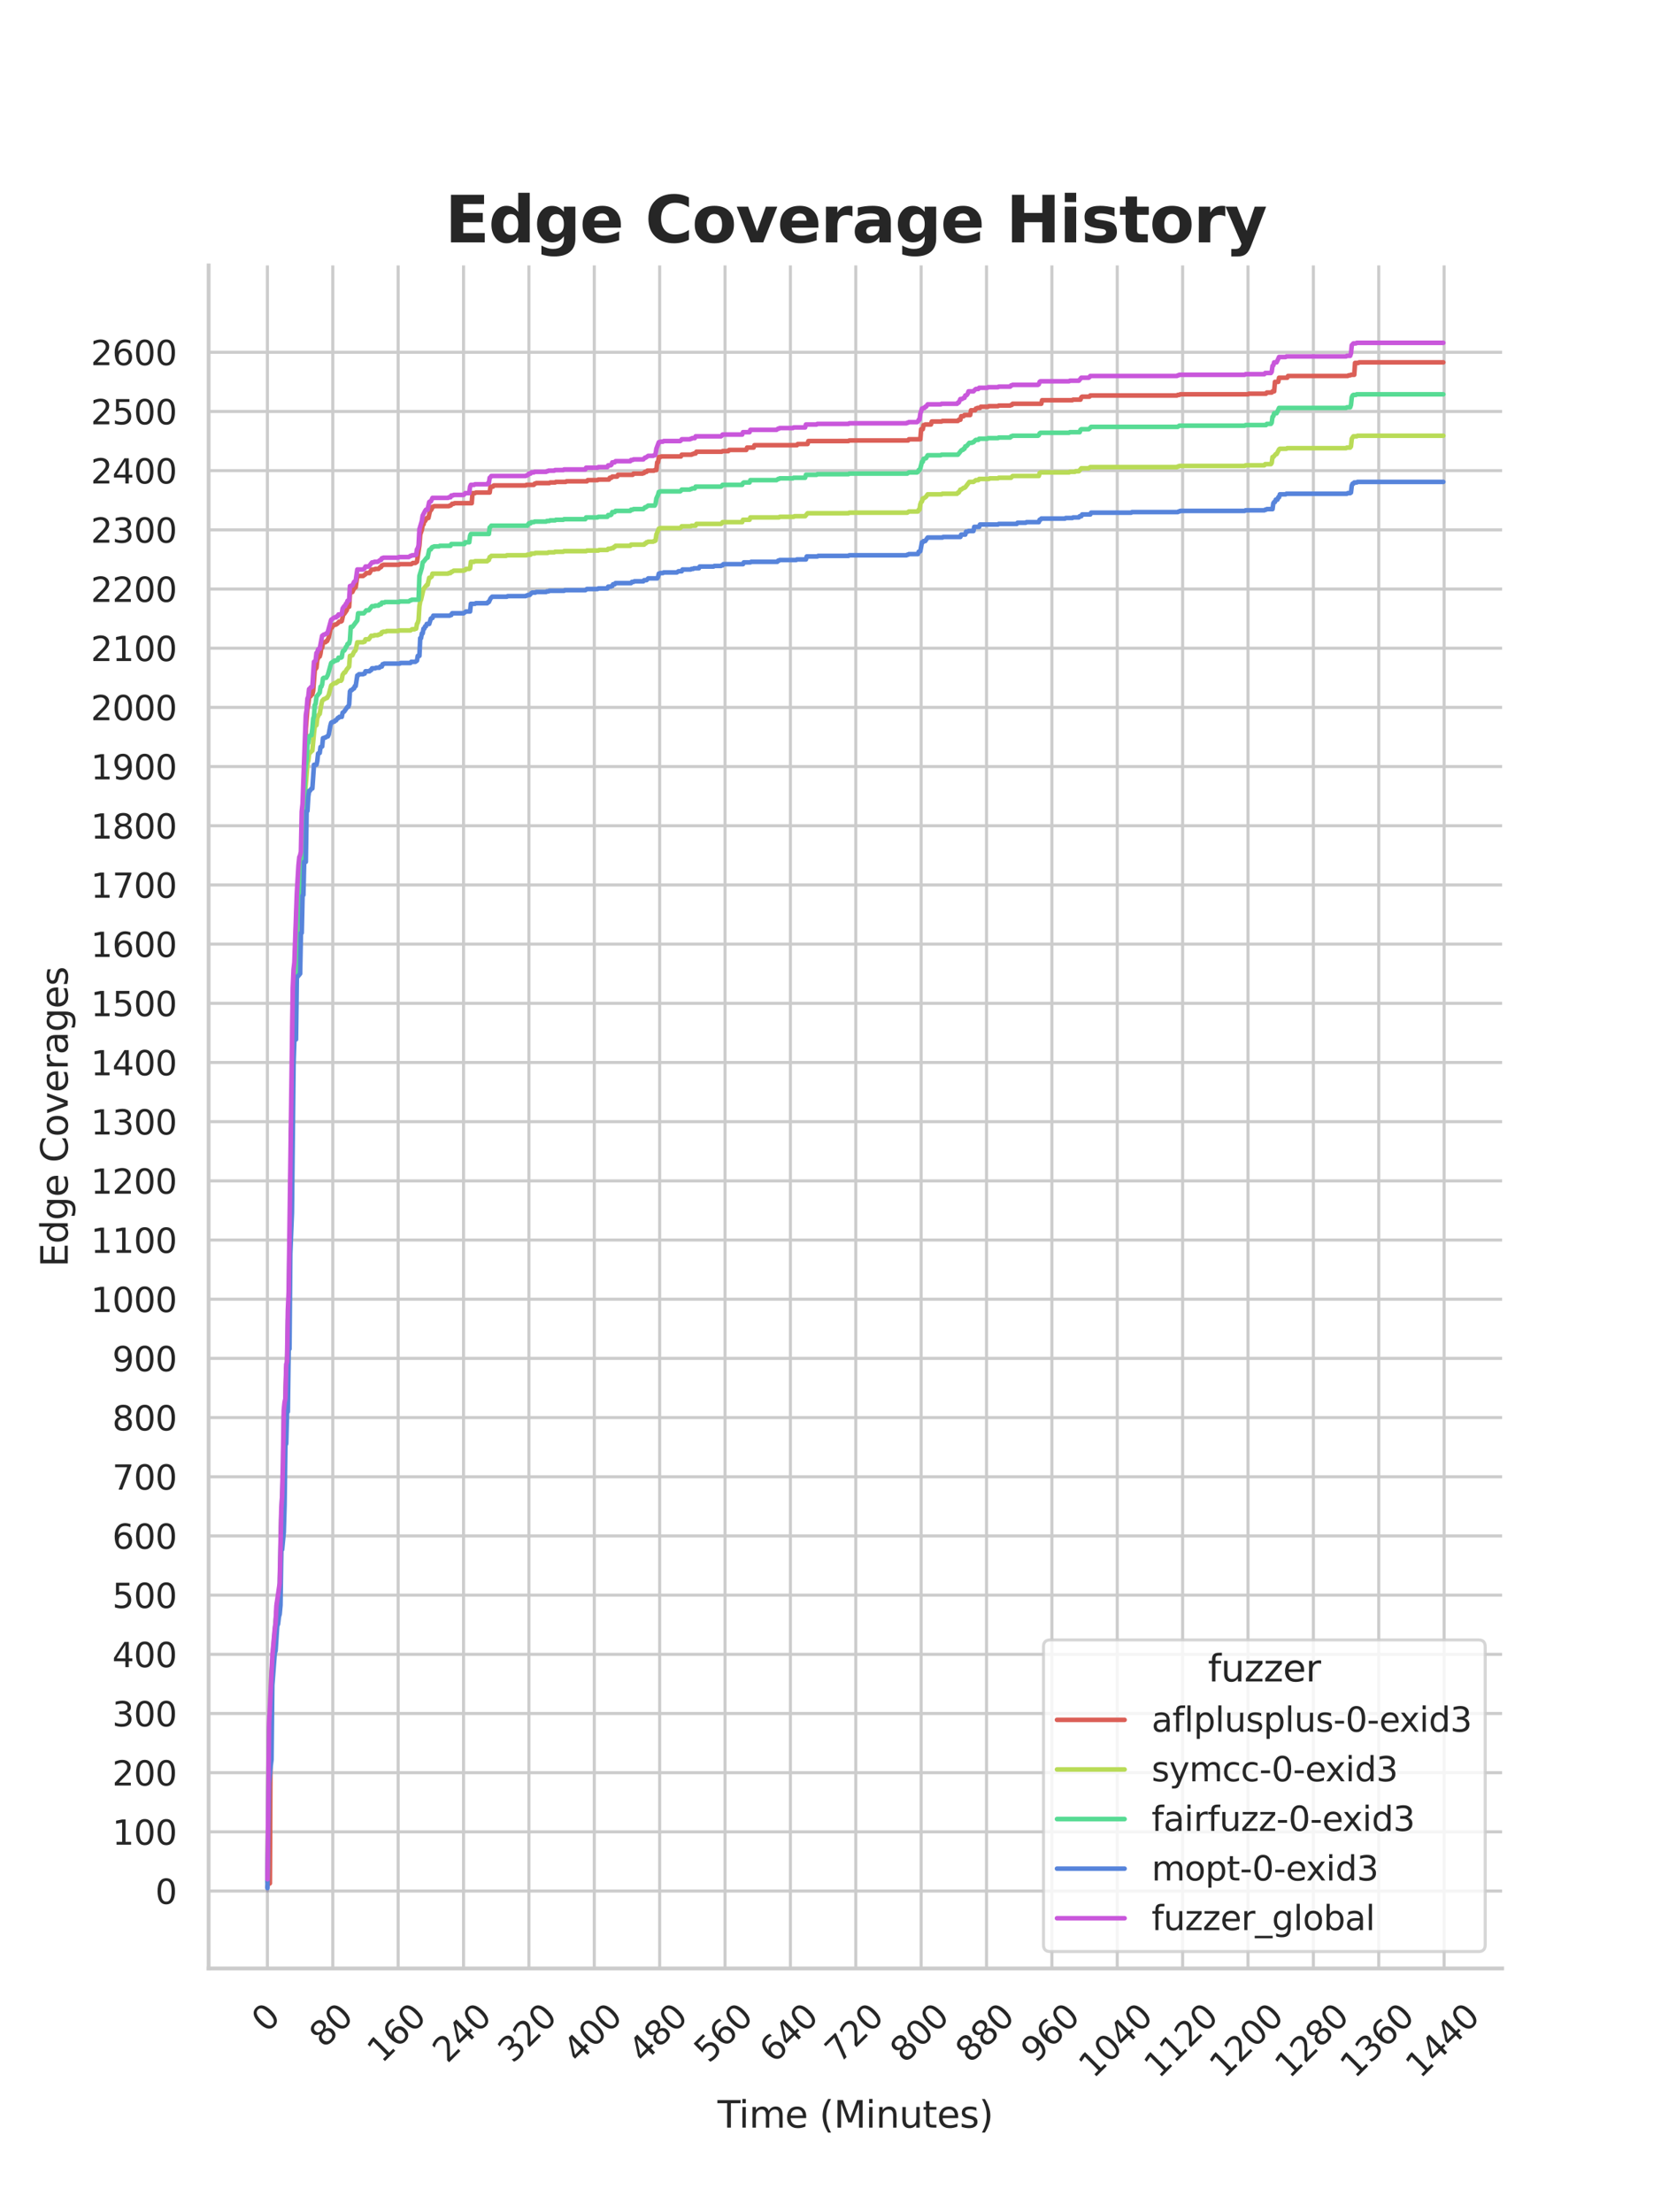 <?xml version="1.0" encoding="utf-8" standalone="no"?>
<!DOCTYPE svg PUBLIC "-//W3C//DTD SVG 1.1//EN"
  "http://www.w3.org/Graphics/SVG/1.1/DTD/svg11.dtd">
<svg xmlns:xlink="http://www.w3.org/1999/xlink" width="434.7pt" height="576pt" viewBox="0 0 434.7 576" xmlns="http://www.w3.org/2000/svg" version="1.1">
 <defs>
  <style type="text/css">*{stroke-linejoin: round; stroke-linecap: butt}</style>
 </defs>
 <g id="figure_1">
  <g id="patch_1">
   <path d="M 0 576 
L 434.7 576 
L 434.7 0 
L 0 0 
z
" style="fill: #ffffff"/>
  </g>
  <g id="axes_1">
   <g id="patch_2">
    <path d="M 54.337 512.64 
L 391.23 512.64 
L 391.23 69.12 
L 54.337 69.12 
z
" style="fill: #ffffff"/>
   </g>
   <g id="matplotlib.axis_1">
    <g id="xtick_1">
     <g id="line2d_1">
      <path d="M 69.651 512.64 
L 69.651 69.12 
" clip-path="url(#p357bc39b35)" style="fill: none; stroke: #cccccc; stroke-width: 0.8; stroke-linecap: round"/>
     </g>
     <g id="text_1">
      <!-- 0 -->
      <g style="fill: #262626" transform="translate(69.388 529.627)rotate(-45)scale(0.088 -0.088)">
       <defs>
        <path id="DejaVuSans-30" d="M 2034 4250 
Q 1547 4250 1301 3770 
Q 1056 3291 1056 2328 
Q 1056 1369 1301 889 
Q 1547 409 2034 409 
Q 2525 409 2770 889 
Q 3016 1369 3016 2328 
Q 3016 3291 2770 3770 
Q 2525 4250 2034 4250 
z
M 2034 4750 
Q 2819 4750 3233 4129 
Q 3647 3509 3647 2328 
Q 3647 1150 3233 529 
Q 2819 -91 2034 -91 
Q 1250 -91 836 529 
Q 422 1150 422 2328 
Q 422 3509 836 4129 
Q 1250 4750 2034 4750 
z
" transform="scale(0.016)"/>
       </defs>
       <use xlink:href="#DejaVuSans-30"/>
      </g>
     </g>
    </g>
    <g id="xtick_2">
     <g id="line2d_2">
      <path d="M 86.677 512.64 
L 86.677 69.12 
" clip-path="url(#p357bc39b35)" style="fill: none; stroke: #cccccc; stroke-width: 0.8; stroke-linecap: round"/>
     </g>
     <g id="text_2">
      <!-- 80 -->
      <g style="fill: #262626" transform="translate(84.435 533.586)rotate(-45)scale(0.088 -0.088)">
       <defs>
        <path id="DejaVuSans-38" d="M 2034 2216 
Q 1584 2216 1326 1975 
Q 1069 1734 1069 1313 
Q 1069 891 1326 650 
Q 1584 409 2034 409 
Q 2484 409 2743 651 
Q 3003 894 3003 1313 
Q 3003 1734 2745 1975 
Q 2488 2216 2034 2216 
z
M 1403 2484 
Q 997 2584 770 2862 
Q 544 3141 544 3541 
Q 544 4100 942 4425 
Q 1341 4750 2034 4750 
Q 2731 4750 3128 4425 
Q 3525 4100 3525 3541 
Q 3525 3141 3298 2862 
Q 3072 2584 2669 2484 
Q 3125 2378 3379 2068 
Q 3634 1759 3634 1313 
Q 3634 634 3220 271 
Q 2806 -91 2034 -91 
Q 1263 -91 848 271 
Q 434 634 434 1313 
Q 434 1759 690 2068 
Q 947 2378 1403 2484 
z
M 1172 3481 
Q 1172 3119 1398 2916 
Q 1625 2713 2034 2713 
Q 2441 2713 2670 2916 
Q 2900 3119 2900 3481 
Q 2900 3844 2670 4047 
Q 2441 4250 2034 4250 
Q 1625 4250 1398 4047 
Q 1172 3844 1172 3481 
z
" transform="scale(0.016)"/>
       </defs>
       <use xlink:href="#DejaVuSans-38"/>
       <use xlink:href="#DejaVuSans-30" x="63.623"/>
      </g>
     </g>
    </g>
    <g id="xtick_3">
     <g id="line2d_3">
      <path d="M 103.704 512.64 
L 103.704 69.12 
" clip-path="url(#p357bc39b35)" style="fill: none; stroke: #cccccc; stroke-width: 0.8; stroke-linecap: round"/>
     </g>
     <g id="text_3">
      <!-- 160 -->
      <g style="fill: #262626" transform="translate(99.482 537.545)rotate(-45)scale(0.088 -0.088)">
       <defs>
        <path id="DejaVuSans-31" d="M 794 531 
L 1825 531 
L 1825 4091 
L 703 3866 
L 703 4441 
L 1819 4666 
L 2450 4666 
L 2450 531 
L 3481 531 
L 3481 0 
L 794 0 
L 794 531 
z
" transform="scale(0.016)"/>
        <path id="DejaVuSans-36" d="M 2113 2584 
Q 1688 2584 1439 2293 
Q 1191 2003 1191 1497 
Q 1191 994 1439 701 
Q 1688 409 2113 409 
Q 2538 409 2786 701 
Q 3034 994 3034 1497 
Q 3034 2003 2786 2293 
Q 2538 2584 2113 2584 
z
M 3366 4563 
L 3366 3988 
Q 3128 4100 2886 4159 
Q 2644 4219 2406 4219 
Q 1781 4219 1451 3797 
Q 1122 3375 1075 2522 
Q 1259 2794 1537 2939 
Q 1816 3084 2150 3084 
Q 2853 3084 3261 2657 
Q 3669 2231 3669 1497 
Q 3669 778 3244 343 
Q 2819 -91 2113 -91 
Q 1303 -91 875 529 
Q 447 1150 447 2328 
Q 447 3434 972 4092 
Q 1497 4750 2381 4750 
Q 2619 4750 2861 4703 
Q 3103 4656 3366 4563 
z
" transform="scale(0.016)"/>
       </defs>
       <use xlink:href="#DejaVuSans-31"/>
       <use xlink:href="#DejaVuSans-36" x="63.623"/>
       <use xlink:href="#DejaVuSans-30" x="127.246"/>
      </g>
     </g>
    </g>
    <g id="xtick_4">
     <g id="line2d_4">
      <path d="M 120.731 512.64 
L 120.731 69.12 
" clip-path="url(#p357bc39b35)" style="fill: none; stroke: #cccccc; stroke-width: 0.8; stroke-linecap: round"/>
     </g>
     <g id="text_4">
      <!-- 240 -->
      <g style="fill: #262626" transform="translate(116.509 537.545)rotate(-45)scale(0.088 -0.088)">
       <defs>
        <path id="DejaVuSans-32" d="M 1228 531 
L 3431 531 
L 3431 0 
L 469 0 
L 469 531 
Q 828 903 1448 1529 
Q 2069 2156 2228 2338 
Q 2531 2678 2651 2914 
Q 2772 3150 2772 3378 
Q 2772 3750 2511 3984 
Q 2250 4219 1831 4219 
Q 1534 4219 1204 4116 
Q 875 4013 500 3803 
L 500 4441 
Q 881 4594 1212 4672 
Q 1544 4750 1819 4750 
Q 2544 4750 2975 4387 
Q 3406 4025 3406 3419 
Q 3406 3131 3298 2873 
Q 3191 2616 2906 2266 
Q 2828 2175 2409 1742 
Q 1991 1309 1228 531 
z
" transform="scale(0.016)"/>
        <path id="DejaVuSans-34" d="M 2419 4116 
L 825 1625 
L 2419 1625 
L 2419 4116 
z
M 2253 4666 
L 3047 4666 
L 3047 1625 
L 3713 1625 
L 3713 1100 
L 3047 1100 
L 3047 0 
L 2419 0 
L 2419 1100 
L 313 1100 
L 313 1709 
L 2253 4666 
z
" transform="scale(0.016)"/>
       </defs>
       <use xlink:href="#DejaVuSans-32"/>
       <use xlink:href="#DejaVuSans-34" x="63.623"/>
       <use xlink:href="#DejaVuSans-30" x="127.246"/>
      </g>
     </g>
    </g>
    <g id="xtick_5">
     <g id="line2d_5">
      <path d="M 137.757 512.64 
L 137.757 69.12 
" clip-path="url(#p357bc39b35)" style="fill: none; stroke: #cccccc; stroke-width: 0.8; stroke-linecap: round"/>
     </g>
     <g id="text_5">
      <!-- 320 -->
      <g style="fill: #262626" transform="translate(133.536 537.545)rotate(-45)scale(0.088 -0.088)">
       <defs>
        <path id="DejaVuSans-33" d="M 2597 2516 
Q 3050 2419 3304 2112 
Q 3559 1806 3559 1356 
Q 3559 666 3084 287 
Q 2609 -91 1734 -91 
Q 1441 -91 1130 -33 
Q 819 25 488 141 
L 488 750 
Q 750 597 1062 519 
Q 1375 441 1716 441 
Q 2309 441 2620 675 
Q 2931 909 2931 1356 
Q 2931 1769 2642 2001 
Q 2353 2234 1838 2234 
L 1294 2234 
L 1294 2753 
L 1863 2753 
Q 2328 2753 2575 2939 
Q 2822 3125 2822 3475 
Q 2822 3834 2567 4026 
Q 2313 4219 1838 4219 
Q 1578 4219 1281 4162 
Q 984 4106 628 3988 
L 628 4550 
Q 988 4650 1302 4700 
Q 1616 4750 1894 4750 
Q 2613 4750 3031 4423 
Q 3450 4097 3450 3541 
Q 3450 3153 3228 2886 
Q 3006 2619 2597 2516 
z
" transform="scale(0.016)"/>
       </defs>
       <use xlink:href="#DejaVuSans-33"/>
       <use xlink:href="#DejaVuSans-32" x="63.623"/>
       <use xlink:href="#DejaVuSans-30" x="127.246"/>
      </g>
     </g>
    </g>
    <g id="xtick_6">
     <g id="line2d_6">
      <path d="M 154.784 512.64 
L 154.784 69.12 
" clip-path="url(#p357bc39b35)" style="fill: none; stroke: #cccccc; stroke-width: 0.8; stroke-linecap: round"/>
     </g>
     <g id="text_6">
      <!-- 400 -->
      <g style="fill: #262626" transform="translate(150.562 537.545)rotate(-45)scale(0.088 -0.088)">
       <use xlink:href="#DejaVuSans-34"/>
       <use xlink:href="#DejaVuSans-30" x="63.623"/>
       <use xlink:href="#DejaVuSans-30" x="127.246"/>
      </g>
     </g>
    </g>
    <g id="xtick_7">
     <g id="line2d_7">
      <path d="M 171.81 512.64 
L 171.81 69.12 
" clip-path="url(#p357bc39b35)" style="fill: none; stroke: #cccccc; stroke-width: 0.8; stroke-linecap: round"/>
     </g>
     <g id="text_7">
      <!-- 480 -->
      <g style="fill: #262626" transform="translate(167.589 537.545)rotate(-45)scale(0.088 -0.088)">
       <use xlink:href="#DejaVuSans-34"/>
       <use xlink:href="#DejaVuSans-38" x="63.623"/>
       <use xlink:href="#DejaVuSans-30" x="127.246"/>
      </g>
     </g>
    </g>
    <g id="xtick_8">
     <g id="line2d_8">
      <path d="M 188.837 512.64 
L 188.837 69.12 
" clip-path="url(#p357bc39b35)" style="fill: none; stroke: #cccccc; stroke-width: 0.8; stroke-linecap: round"/>
     </g>
     <g id="text_8">
      <!-- 560 -->
      <g style="fill: #262626" transform="translate(184.615 537.545)rotate(-45)scale(0.088 -0.088)">
       <defs>
        <path id="DejaVuSans-35" d="M 691 4666 
L 3169 4666 
L 3169 4134 
L 1269 4134 
L 1269 2991 
Q 1406 3038 1543 3061 
Q 1681 3084 1819 3084 
Q 2600 3084 3056 2656 
Q 3513 2228 3513 1497 
Q 3513 744 3044 326 
Q 2575 -91 1722 -91 
Q 1428 -91 1123 -41 
Q 819 9 494 109 
L 494 744 
Q 775 591 1075 516 
Q 1375 441 1709 441 
Q 2250 441 2565 725 
Q 2881 1009 2881 1497 
Q 2881 1984 2565 2268 
Q 2250 2553 1709 2553 
Q 1456 2553 1204 2497 
Q 953 2441 691 2322 
L 691 4666 
z
" transform="scale(0.016)"/>
       </defs>
       <use xlink:href="#DejaVuSans-35"/>
       <use xlink:href="#DejaVuSans-36" x="63.623"/>
       <use xlink:href="#DejaVuSans-30" x="127.246"/>
      </g>
     </g>
    </g>
    <g id="xtick_9">
     <g id="line2d_9">
      <path d="M 205.864 512.64 
L 205.864 69.12 
" clip-path="url(#p357bc39b35)" style="fill: none; stroke: #cccccc; stroke-width: 0.8; stroke-linecap: round"/>
     </g>
     <g id="text_9">
      <!-- 640 -->
      <g style="fill: #262626" transform="translate(201.642 537.545)rotate(-45)scale(0.088 -0.088)">
       <use xlink:href="#DejaVuSans-36"/>
       <use xlink:href="#DejaVuSans-34" x="63.623"/>
       <use xlink:href="#DejaVuSans-30" x="127.246"/>
      </g>
     </g>
    </g>
    <g id="xtick_10">
     <g id="line2d_10">
      <path d="M 222.89 512.64 
L 222.89 69.12 
" clip-path="url(#p357bc39b35)" style="fill: none; stroke: #cccccc; stroke-width: 0.8; stroke-linecap: round"/>
     </g>
     <g id="text_10">
      <!-- 720 -->
      <g style="fill: #262626" transform="translate(218.669 537.545)rotate(-45)scale(0.088 -0.088)">
       <defs>
        <path id="DejaVuSans-37" d="M 525 4666 
L 3525 4666 
L 3525 4397 
L 1831 0 
L 1172 0 
L 2766 4134 
L 525 4134 
L 525 4666 
z
" transform="scale(0.016)"/>
       </defs>
       <use xlink:href="#DejaVuSans-37"/>
       <use xlink:href="#DejaVuSans-32" x="63.623"/>
       <use xlink:href="#DejaVuSans-30" x="127.246"/>
      </g>
     </g>
    </g>
    <g id="xtick_11">
     <g id="line2d_11">
      <path d="M 239.917 512.64 
L 239.917 69.12 
" clip-path="url(#p357bc39b35)" style="fill: none; stroke: #cccccc; stroke-width: 0.8; stroke-linecap: round"/>
     </g>
     <g id="text_11">
      <!-- 800 -->
      <g style="fill: #262626" transform="translate(235.695 537.545)rotate(-45)scale(0.088 -0.088)">
       <use xlink:href="#DejaVuSans-38"/>
       <use xlink:href="#DejaVuSans-30" x="63.623"/>
       <use xlink:href="#DejaVuSans-30" x="127.246"/>
      </g>
     </g>
    </g>
    <g id="xtick_12">
     <g id="line2d_12">
      <path d="M 256.943 512.64 
L 256.943 69.12 
" clip-path="url(#p357bc39b35)" style="fill: none; stroke: #cccccc; stroke-width: 0.8; stroke-linecap: round"/>
     </g>
     <g id="text_12">
      <!-- 880 -->
      <g style="fill: #262626" transform="translate(252.722 537.545)rotate(-45)scale(0.088 -0.088)">
       <use xlink:href="#DejaVuSans-38"/>
       <use xlink:href="#DejaVuSans-38" x="63.623"/>
       <use xlink:href="#DejaVuSans-30" x="127.246"/>
      </g>
     </g>
    </g>
    <g id="xtick_13">
     <g id="line2d_13">
      <path d="M 273.97 512.64 
L 273.97 69.12 
" clip-path="url(#p357bc39b35)" style="fill: none; stroke: #cccccc; stroke-width: 0.8; stroke-linecap: round"/>
     </g>
     <g id="text_13">
      <!-- 960 -->
      <g style="fill: #262626" transform="translate(269.748 537.545)rotate(-45)scale(0.088 -0.088)">
       <defs>
        <path id="DejaVuSans-39" d="M 703 97 
L 703 672 
Q 941 559 1184 500 
Q 1428 441 1663 441 
Q 2288 441 2617 861 
Q 2947 1281 2994 2138 
Q 2813 1869 2534 1725 
Q 2256 1581 1919 1581 
Q 1219 1581 811 2004 
Q 403 2428 403 3163 
Q 403 3881 828 4315 
Q 1253 4750 1959 4750 
Q 2769 4750 3195 4129 
Q 3622 3509 3622 2328 
Q 3622 1225 3098 567 
Q 2575 -91 1691 -91 
Q 1453 -91 1209 -44 
Q 966 3 703 97 
z
M 1959 2075 
Q 2384 2075 2632 2365 
Q 2881 2656 2881 3163 
Q 2881 3666 2632 3958 
Q 2384 4250 1959 4250 
Q 1534 4250 1286 3958 
Q 1038 3666 1038 3163 
Q 1038 2656 1286 2365 
Q 1534 2075 1959 2075 
z
" transform="scale(0.016)"/>
       </defs>
       <use xlink:href="#DejaVuSans-39"/>
       <use xlink:href="#DejaVuSans-36" x="63.623"/>
       <use xlink:href="#DejaVuSans-30" x="127.246"/>
      </g>
     </g>
    </g>
    <g id="xtick_14">
     <g id="line2d_14">
      <path d="M 290.997 512.64 
L 290.997 69.12 
" clip-path="url(#p357bc39b35)" style="fill: none; stroke: #cccccc; stroke-width: 0.8; stroke-linecap: round"/>
     </g>
     <g id="text_14">
      <!-- 1040 -->
      <g style="fill: #262626" transform="translate(284.795 541.505)rotate(-45)scale(0.088 -0.088)">
       <use xlink:href="#DejaVuSans-31"/>
       <use xlink:href="#DejaVuSans-30" x="63.623"/>
       <use xlink:href="#DejaVuSans-34" x="127.246"/>
       <use xlink:href="#DejaVuSans-30" x="190.869"/>
      </g>
     </g>
    </g>
    <g id="xtick_15">
     <g id="line2d_15">
      <path d="M 308.023 512.64 
L 308.023 69.12 
" clip-path="url(#p357bc39b35)" style="fill: none; stroke: #cccccc; stroke-width: 0.8; stroke-linecap: round"/>
     </g>
     <g id="text_15">
      <!-- 1120 -->
      <g style="fill: #262626" transform="translate(301.822 541.505)rotate(-45)scale(0.088 -0.088)">
       <use xlink:href="#DejaVuSans-31"/>
       <use xlink:href="#DejaVuSans-31" x="63.623"/>
       <use xlink:href="#DejaVuSans-32" x="127.246"/>
       <use xlink:href="#DejaVuSans-30" x="190.869"/>
      </g>
     </g>
    </g>
    <g id="xtick_16">
     <g id="line2d_16">
      <path d="M 325.05 512.64 
L 325.05 69.12 
" clip-path="url(#p357bc39b35)" style="fill: none; stroke: #cccccc; stroke-width: 0.8; stroke-linecap: round"/>
     </g>
     <g id="text_16">
      <!-- 1200 -->
      <g style="fill: #262626" transform="translate(318.849 541.505)rotate(-45)scale(0.088 -0.088)">
       <use xlink:href="#DejaVuSans-31"/>
       <use xlink:href="#DejaVuSans-32" x="63.623"/>
       <use xlink:href="#DejaVuSans-30" x="127.246"/>
       <use xlink:href="#DejaVuSans-30" x="190.869"/>
      </g>
     </g>
    </g>
    <g id="xtick_17">
     <g id="line2d_17">
      <path d="M 342.076 512.64 
L 342.076 69.12 
" clip-path="url(#p357bc39b35)" style="fill: none; stroke: #cccccc; stroke-width: 0.8; stroke-linecap: round"/>
     </g>
     <g id="text_17">
      <!-- 1280 -->
      <g style="fill: #262626" transform="translate(335.875 541.505)rotate(-45)scale(0.088 -0.088)">
       <use xlink:href="#DejaVuSans-31"/>
       <use xlink:href="#DejaVuSans-32" x="63.623"/>
       <use xlink:href="#DejaVuSans-38" x="127.246"/>
       <use xlink:href="#DejaVuSans-30" x="190.869"/>
      </g>
     </g>
    </g>
    <g id="xtick_18">
     <g id="line2d_18">
      <path d="M 359.103 512.64 
L 359.103 69.12 
" clip-path="url(#p357bc39b35)" style="fill: none; stroke: #cccccc; stroke-width: 0.8; stroke-linecap: round"/>
     </g>
     <g id="text_18">
      <!-- 1360 -->
      <g style="fill: #262626" transform="translate(352.902 541.505)rotate(-45)scale(0.088 -0.088)">
       <use xlink:href="#DejaVuSans-31"/>
       <use xlink:href="#DejaVuSans-33" x="63.623"/>
       <use xlink:href="#DejaVuSans-36" x="127.246"/>
       <use xlink:href="#DejaVuSans-30" x="190.869"/>
      </g>
     </g>
    </g>
    <g id="xtick_19">
     <g id="line2d_19">
      <path d="M 376.13 512.64 
L 376.13 69.12 
" clip-path="url(#p357bc39b35)" style="fill: none; stroke: #cccccc; stroke-width: 0.8; stroke-linecap: round"/>
     </g>
     <g id="text_19">
      <!-- 1440 -->
      <g style="fill: #262626" transform="translate(369.928 541.505)rotate(-45)scale(0.088 -0.088)">
       <use xlink:href="#DejaVuSans-31"/>
       <use xlink:href="#DejaVuSans-34" x="63.623"/>
       <use xlink:href="#DejaVuSans-34" x="127.246"/>
       <use xlink:href="#DejaVuSans-30" x="190.869"/>
      </g>
     </g>
    </g>
    <g id="text_20">
     <!-- Time (Minutes) -->
     <g style="fill: #262626" transform="translate(186.874 554.093)scale(0.096 -0.096)">
      <defs>
       <path id="DejaVuSans-54" d="M -19 4666 
L 3928 4666 
L 3928 4134 
L 2272 4134 
L 2272 0 
L 1638 0 
L 1638 4134 
L -19 4134 
L -19 4666 
z
" transform="scale(0.016)"/>
       <path id="DejaVuSans-69" d="M 603 3500 
L 1178 3500 
L 1178 0 
L 603 0 
L 603 3500 
z
M 603 4863 
L 1178 4863 
L 1178 4134 
L 603 4134 
L 603 4863 
z
" transform="scale(0.016)"/>
       <path id="DejaVuSans-6d" d="M 3328 2828 
Q 3544 3216 3844 3400 
Q 4144 3584 4550 3584 
Q 5097 3584 5394 3201 
Q 5691 2819 5691 2113 
L 5691 0 
L 5113 0 
L 5113 2094 
Q 5113 2597 4934 2840 
Q 4756 3084 4391 3084 
Q 3944 3084 3684 2787 
Q 3425 2491 3425 1978 
L 3425 0 
L 2847 0 
L 2847 2094 
Q 2847 2600 2669 2842 
Q 2491 3084 2119 3084 
Q 1678 3084 1418 2786 
Q 1159 2488 1159 1978 
L 1159 0 
L 581 0 
L 581 3500 
L 1159 3500 
L 1159 2956 
Q 1356 3278 1631 3431 
Q 1906 3584 2284 3584 
Q 2666 3584 2933 3390 
Q 3200 3197 3328 2828 
z
" transform="scale(0.016)"/>
       <path id="DejaVuSans-65" d="M 3597 1894 
L 3597 1613 
L 953 1613 
Q 991 1019 1311 708 
Q 1631 397 2203 397 
Q 2534 397 2845 478 
Q 3156 559 3463 722 
L 3463 178 
Q 3153 47 2828 -22 
Q 2503 -91 2169 -91 
Q 1331 -91 842 396 
Q 353 884 353 1716 
Q 353 2575 817 3079 
Q 1281 3584 2069 3584 
Q 2775 3584 3186 3129 
Q 3597 2675 3597 1894 
z
M 3022 2063 
Q 3016 2534 2758 2815 
Q 2500 3097 2075 3097 
Q 1594 3097 1305 2825 
Q 1016 2553 972 2059 
L 3022 2063 
z
" transform="scale(0.016)"/>
       <path id="DejaVuSans-20" transform="scale(0.016)"/>
       <path id="DejaVuSans-28" d="M 1984 4856 
Q 1566 4138 1362 3434 
Q 1159 2731 1159 2009 
Q 1159 1288 1364 580 
Q 1569 -128 1984 -844 
L 1484 -844 
Q 1016 -109 783 600 
Q 550 1309 550 2009 
Q 550 2706 781 3412 
Q 1013 4119 1484 4856 
L 1984 4856 
z
" transform="scale(0.016)"/>
       <path id="DejaVuSans-4d" d="M 628 4666 
L 1569 4666 
L 2759 1491 
L 3956 4666 
L 4897 4666 
L 4897 0 
L 4281 0 
L 4281 4097 
L 3078 897 
L 2444 897 
L 1241 4097 
L 1241 0 
L 628 0 
L 628 4666 
z
" transform="scale(0.016)"/>
       <path id="DejaVuSans-6e" d="M 3513 2113 
L 3513 0 
L 2938 0 
L 2938 2094 
Q 2938 2591 2744 2837 
Q 2550 3084 2163 3084 
Q 1697 3084 1428 2787 
Q 1159 2491 1159 1978 
L 1159 0 
L 581 0 
L 581 3500 
L 1159 3500 
L 1159 2956 
Q 1366 3272 1645 3428 
Q 1925 3584 2291 3584 
Q 2894 3584 3203 3211 
Q 3513 2838 3513 2113 
z
" transform="scale(0.016)"/>
       <path id="DejaVuSans-75" d="M 544 1381 
L 544 3500 
L 1119 3500 
L 1119 1403 
Q 1119 906 1312 657 
Q 1506 409 1894 409 
Q 2359 409 2629 706 
Q 2900 1003 2900 1516 
L 2900 3500 
L 3475 3500 
L 3475 0 
L 2900 0 
L 2900 538 
Q 2691 219 2414 64 
Q 2138 -91 1772 -91 
Q 1169 -91 856 284 
Q 544 659 544 1381 
z
M 1991 3584 
L 1991 3584 
z
" transform="scale(0.016)"/>
       <path id="DejaVuSans-74" d="M 1172 4494 
L 1172 3500 
L 2356 3500 
L 2356 3053 
L 1172 3053 
L 1172 1153 
Q 1172 725 1289 603 
Q 1406 481 1766 481 
L 2356 481 
L 2356 0 
L 1766 0 
Q 1100 0 847 248 
Q 594 497 594 1153 
L 594 3053 
L 172 3053 
L 172 3500 
L 594 3500 
L 594 4494 
L 1172 4494 
z
" transform="scale(0.016)"/>
       <path id="DejaVuSans-73" d="M 2834 3397 
L 2834 2853 
Q 2591 2978 2328 3040 
Q 2066 3103 1784 3103 
Q 1356 3103 1142 2972 
Q 928 2841 928 2578 
Q 928 2378 1081 2264 
Q 1234 2150 1697 2047 
L 1894 2003 
Q 2506 1872 2764 1633 
Q 3022 1394 3022 966 
Q 3022 478 2636 193 
Q 2250 -91 1575 -91 
Q 1294 -91 989 -36 
Q 684 19 347 128 
L 347 722 
Q 666 556 975 473 
Q 1284 391 1588 391 
Q 1994 391 2212 530 
Q 2431 669 2431 922 
Q 2431 1156 2273 1281 
Q 2116 1406 1581 1522 
L 1381 1569 
Q 847 1681 609 1914 
Q 372 2147 372 2553 
Q 372 3047 722 3315 
Q 1072 3584 1716 3584 
Q 2034 3584 2315 3537 
Q 2597 3491 2834 3397 
z
" transform="scale(0.016)"/>
       <path id="DejaVuSans-29" d="M 513 4856 
L 1013 4856 
Q 1481 4119 1714 3412 
Q 1947 2706 1947 2009 
Q 1947 1309 1714 600 
Q 1481 -109 1013 -844 
L 513 -844 
Q 928 -128 1133 580 
Q 1338 1288 1338 2009 
Q 1338 2731 1133 3434 
Q 928 4138 513 4856 
z
" transform="scale(0.016)"/>
      </defs>
      <use xlink:href="#DejaVuSans-54"/>
      <use xlink:href="#DejaVuSans-69" x="57.959"/>
      <use xlink:href="#DejaVuSans-6d" x="85.742"/>
      <use xlink:href="#DejaVuSans-65" x="183.154"/>
      <use xlink:href="#DejaVuSans-20" x="244.678"/>
      <use xlink:href="#DejaVuSans-28" x="276.465"/>
      <use xlink:href="#DejaVuSans-4d" x="315.479"/>
      <use xlink:href="#DejaVuSans-69" x="401.758"/>
      <use xlink:href="#DejaVuSans-6e" x="429.541"/>
      <use xlink:href="#DejaVuSans-75" x="492.92"/>
      <use xlink:href="#DejaVuSans-74" x="556.299"/>
      <use xlink:href="#DejaVuSans-65" x="595.508"/>
      <use xlink:href="#DejaVuSans-73" x="657.031"/>
      <use xlink:href="#DejaVuSans-29" x="709.131"/>
     </g>
    </g>
   </g>
   <g id="matplotlib.axis_2">
    <g id="ytick_1">
     <g id="line2d_20">
      <path d="M 54.337 492.48 
L 391.23 492.48 
" clip-path="url(#p357bc39b35)" style="fill: none; stroke: #cccccc; stroke-width: 0.8; stroke-linecap: round"/>
     </g>
     <g id="text_21">
      <!-- 0 -->
      <g style="fill: #262626" transform="translate(40.438 495.823)scale(0.088 -0.088)">
       <use xlink:href="#DejaVuSans-30"/>
      </g>
     </g>
    </g>
    <g id="ytick_2">
     <g id="line2d_21">
      <path d="M 54.337 477.067 
L 391.23 477.067 
" clip-path="url(#p357bc39b35)" style="fill: none; stroke: #cccccc; stroke-width: 0.8; stroke-linecap: round"/>
     </g>
     <g id="text_22">
      <!-- 100 -->
      <g style="fill: #262626" transform="translate(29.241 480.41)scale(0.088 -0.088)">
       <use xlink:href="#DejaVuSans-31"/>
       <use xlink:href="#DejaVuSans-30" x="63.623"/>
       <use xlink:href="#DejaVuSans-30" x="127.246"/>
      </g>
     </g>
    </g>
    <g id="ytick_3">
     <g id="line2d_22">
      <path d="M 54.337 461.654 
L 391.23 461.654 
" clip-path="url(#p357bc39b35)" style="fill: none; stroke: #cccccc; stroke-width: 0.8; stroke-linecap: round"/>
     </g>
     <g id="text_23">
      <!-- 200 -->
      <g style="fill: #262626" transform="translate(29.241 464.998)scale(0.088 -0.088)">
       <use xlink:href="#DejaVuSans-32"/>
       <use xlink:href="#DejaVuSans-30" x="63.623"/>
       <use xlink:href="#DejaVuSans-30" x="127.246"/>
      </g>
     </g>
    </g>
    <g id="ytick_4">
     <g id="line2d_23">
      <path d="M 54.337 446.241 
L 391.23 446.241 
" clip-path="url(#p357bc39b35)" style="fill: none; stroke: #cccccc; stroke-width: 0.8; stroke-linecap: round"/>
     </g>
     <g id="text_24">
      <!-- 300 -->
      <g style="fill: #262626" transform="translate(29.241 449.585)scale(0.088 -0.088)">
       <use xlink:href="#DejaVuSans-33"/>
       <use xlink:href="#DejaVuSans-30" x="63.623"/>
       <use xlink:href="#DejaVuSans-30" x="127.246"/>
      </g>
     </g>
    </g>
    <g id="ytick_5">
     <g id="line2d_24">
      <path d="M 54.337 430.829 
L 391.23 430.829 
" clip-path="url(#p357bc39b35)" style="fill: none; stroke: #cccccc; stroke-width: 0.8; stroke-linecap: round"/>
     </g>
     <g id="text_25">
      <!-- 400 -->
      <g style="fill: #262626" transform="translate(29.241 434.172)scale(0.088 -0.088)">
       <use xlink:href="#DejaVuSans-34"/>
       <use xlink:href="#DejaVuSans-30" x="63.623"/>
       <use xlink:href="#DejaVuSans-30" x="127.246"/>
      </g>
     </g>
    </g>
    <g id="ytick_6">
     <g id="line2d_25">
      <path d="M 54.337 415.416 
L 391.23 415.416 
" clip-path="url(#p357bc39b35)" style="fill: none; stroke: #cccccc; stroke-width: 0.8; stroke-linecap: round"/>
     </g>
     <g id="text_26">
      <!-- 500 -->
      <g style="fill: #262626" transform="translate(29.241 418.759)scale(0.088 -0.088)">
       <use xlink:href="#DejaVuSans-35"/>
       <use xlink:href="#DejaVuSans-30" x="63.623"/>
       <use xlink:href="#DejaVuSans-30" x="127.246"/>
      </g>
     </g>
    </g>
    <g id="ytick_7">
     <g id="line2d_26">
      <path d="M 54.337 400.003 
L 391.23 400.003 
" clip-path="url(#p357bc39b35)" style="fill: none; stroke: #cccccc; stroke-width: 0.8; stroke-linecap: round"/>
     </g>
     <g id="text_27">
      <!-- 600 -->
      <g style="fill: #262626" transform="translate(29.241 403.346)scale(0.088 -0.088)">
       <use xlink:href="#DejaVuSans-36"/>
       <use xlink:href="#DejaVuSans-30" x="63.623"/>
       <use xlink:href="#DejaVuSans-30" x="127.246"/>
      </g>
     </g>
    </g>
    <g id="ytick_8">
     <g id="line2d_27">
      <path d="M 54.337 384.59 
L 391.23 384.59 
" clip-path="url(#p357bc39b35)" style="fill: none; stroke: #cccccc; stroke-width: 0.8; stroke-linecap: round"/>
     </g>
     <g id="text_28">
      <!-- 700 -->
      <g style="fill: #262626" transform="translate(29.241 387.933)scale(0.088 -0.088)">
       <use xlink:href="#DejaVuSans-37"/>
       <use xlink:href="#DejaVuSans-30" x="63.623"/>
       <use xlink:href="#DejaVuSans-30" x="127.246"/>
      </g>
     </g>
    </g>
    <g id="ytick_9">
     <g id="line2d_28">
      <path d="M 54.337 369.177 
L 391.23 369.177 
" clip-path="url(#p357bc39b35)" style="fill: none; stroke: #cccccc; stroke-width: 0.8; stroke-linecap: round"/>
     </g>
     <g id="text_29">
      <!-- 800 -->
      <g style="fill: #262626" transform="translate(29.241 372.521)scale(0.088 -0.088)">
       <use xlink:href="#DejaVuSans-38"/>
       <use xlink:href="#DejaVuSans-30" x="63.623"/>
       <use xlink:href="#DejaVuSans-30" x="127.246"/>
      </g>
     </g>
    </g>
    <g id="ytick_10">
     <g id="line2d_29">
      <path d="M 54.337 353.764 
L 391.23 353.764 
" clip-path="url(#p357bc39b35)" style="fill: none; stroke: #cccccc; stroke-width: 0.8; stroke-linecap: round"/>
     </g>
     <g id="text_30">
      <!-- 900 -->
      <g style="fill: #262626" transform="translate(29.241 357.108)scale(0.088 -0.088)">
       <use xlink:href="#DejaVuSans-39"/>
       <use xlink:href="#DejaVuSans-30" x="63.623"/>
       <use xlink:href="#DejaVuSans-30" x="127.246"/>
      </g>
     </g>
    </g>
    <g id="ytick_11">
     <g id="line2d_30">
      <path d="M 54.337 338.352 
L 391.23 338.352 
" clip-path="url(#p357bc39b35)" style="fill: none; stroke: #cccccc; stroke-width: 0.8; stroke-linecap: round"/>
     </g>
     <g id="text_31">
      <!-- 1000 -->
      <g style="fill: #262626" transform="translate(23.642 341.695)scale(0.088 -0.088)">
       <use xlink:href="#DejaVuSans-31"/>
       <use xlink:href="#DejaVuSans-30" x="63.623"/>
       <use xlink:href="#DejaVuSans-30" x="127.246"/>
       <use xlink:href="#DejaVuSans-30" x="190.869"/>
      </g>
     </g>
    </g>
    <g id="ytick_12">
     <g id="line2d_31">
      <path d="M 54.337 322.939 
L 391.23 322.939 
" clip-path="url(#p357bc39b35)" style="fill: none; stroke: #cccccc; stroke-width: 0.8; stroke-linecap: round"/>
     </g>
     <g id="text_32">
      <!-- 1100 -->
      <g style="fill: #262626" transform="translate(23.642 326.282)scale(0.088 -0.088)">
       <use xlink:href="#DejaVuSans-31"/>
       <use xlink:href="#DejaVuSans-31" x="63.623"/>
       <use xlink:href="#DejaVuSans-30" x="127.246"/>
       <use xlink:href="#DejaVuSans-30" x="190.869"/>
      </g>
     </g>
    </g>
    <g id="ytick_13">
     <g id="line2d_32">
      <path d="M 54.337 307.526 
L 391.23 307.526 
" clip-path="url(#p357bc39b35)" style="fill: none; stroke: #cccccc; stroke-width: 0.8; stroke-linecap: round"/>
     </g>
     <g id="text_33">
      <!-- 1200 -->
      <g style="fill: #262626" transform="translate(23.642 310.869)scale(0.088 -0.088)">
       <use xlink:href="#DejaVuSans-31"/>
       <use xlink:href="#DejaVuSans-32" x="63.623"/>
       <use xlink:href="#DejaVuSans-30" x="127.246"/>
       <use xlink:href="#DejaVuSans-30" x="190.869"/>
      </g>
     </g>
    </g>
    <g id="ytick_14">
     <g id="line2d_33">
      <path d="M 54.337 292.113 
L 391.23 292.113 
" clip-path="url(#p357bc39b35)" style="fill: none; stroke: #cccccc; stroke-width: 0.8; stroke-linecap: round"/>
     </g>
     <g id="text_34">
      <!-- 1300 -->
      <g style="fill: #262626" transform="translate(23.642 295.456)scale(0.088 -0.088)">
       <use xlink:href="#DejaVuSans-31"/>
       <use xlink:href="#DejaVuSans-33" x="63.623"/>
       <use xlink:href="#DejaVuSans-30" x="127.246"/>
       <use xlink:href="#DejaVuSans-30" x="190.869"/>
      </g>
     </g>
    </g>
    <g id="ytick_15">
     <g id="line2d_34">
      <path d="M 54.337 276.7 
L 391.23 276.7 
" clip-path="url(#p357bc39b35)" style="fill: none; stroke: #cccccc; stroke-width: 0.8; stroke-linecap: round"/>
     </g>
     <g id="text_35">
      <!-- 1400 -->
      <g style="fill: #262626" transform="translate(23.642 280.043)scale(0.088 -0.088)">
       <use xlink:href="#DejaVuSans-31"/>
       <use xlink:href="#DejaVuSans-34" x="63.623"/>
       <use xlink:href="#DejaVuSans-30" x="127.246"/>
       <use xlink:href="#DejaVuSans-30" x="190.869"/>
      </g>
     </g>
    </g>
    <g id="ytick_16">
     <g id="line2d_35">
      <path d="M 54.337 261.287 
L 391.23 261.287 
" clip-path="url(#p357bc39b35)" style="fill: none; stroke: #cccccc; stroke-width: 0.8; stroke-linecap: round"/>
     </g>
     <g id="text_36">
      <!-- 1500 -->
      <g style="fill: #262626" transform="translate(23.642 264.631)scale(0.088 -0.088)">
       <use xlink:href="#DejaVuSans-31"/>
       <use xlink:href="#DejaVuSans-35" x="63.623"/>
       <use xlink:href="#DejaVuSans-30" x="127.246"/>
       <use xlink:href="#DejaVuSans-30" x="190.869"/>
      </g>
     </g>
    </g>
    <g id="ytick_17">
     <g id="line2d_36">
      <path d="M 54.337 245.874 
L 391.23 245.874 
" clip-path="url(#p357bc39b35)" style="fill: none; stroke: #cccccc; stroke-width: 0.8; stroke-linecap: round"/>
     </g>
     <g id="text_37">
      <!-- 1600 -->
      <g style="fill: #262626" transform="translate(23.642 249.218)scale(0.088 -0.088)">
       <use xlink:href="#DejaVuSans-31"/>
       <use xlink:href="#DejaVuSans-36" x="63.623"/>
       <use xlink:href="#DejaVuSans-30" x="127.246"/>
       <use xlink:href="#DejaVuSans-30" x="190.869"/>
      </g>
     </g>
    </g>
    <g id="ytick_18">
     <g id="line2d_37">
      <path d="M 54.337 230.462 
L 391.23 230.462 
" clip-path="url(#p357bc39b35)" style="fill: none; stroke: #cccccc; stroke-width: 0.8; stroke-linecap: round"/>
     </g>
     <g id="text_38">
      <!-- 1700 -->
      <g style="fill: #262626" transform="translate(23.642 233.805)scale(0.088 -0.088)">
       <use xlink:href="#DejaVuSans-31"/>
       <use xlink:href="#DejaVuSans-37" x="63.623"/>
       <use xlink:href="#DejaVuSans-30" x="127.246"/>
       <use xlink:href="#DejaVuSans-30" x="190.869"/>
      </g>
     </g>
    </g>
    <g id="ytick_19">
     <g id="line2d_38">
      <path d="M 54.337 215.049 
L 391.23 215.049 
" clip-path="url(#p357bc39b35)" style="fill: none; stroke: #cccccc; stroke-width: 0.8; stroke-linecap: round"/>
     </g>
     <g id="text_39">
      <!-- 1800 -->
      <g style="fill: #262626" transform="translate(23.642 218.392)scale(0.088 -0.088)">
       <use xlink:href="#DejaVuSans-31"/>
       <use xlink:href="#DejaVuSans-38" x="63.623"/>
       <use xlink:href="#DejaVuSans-30" x="127.246"/>
       <use xlink:href="#DejaVuSans-30" x="190.869"/>
      </g>
     </g>
    </g>
    <g id="ytick_20">
     <g id="line2d_39">
      <path d="M 54.337 199.636 
L 391.23 199.636 
" clip-path="url(#p357bc39b35)" style="fill: none; stroke: #cccccc; stroke-width: 0.8; stroke-linecap: round"/>
     </g>
     <g id="text_40">
      <!-- 1900 -->
      <g style="fill: #262626" transform="translate(23.642 202.979)scale(0.088 -0.088)">
       <use xlink:href="#DejaVuSans-31"/>
       <use xlink:href="#DejaVuSans-39" x="63.623"/>
       <use xlink:href="#DejaVuSans-30" x="127.246"/>
       <use xlink:href="#DejaVuSans-30" x="190.869"/>
      </g>
     </g>
    </g>
    <g id="ytick_21">
     <g id="line2d_40">
      <path d="M 54.337 184.223 
L 391.23 184.223 
" clip-path="url(#p357bc39b35)" style="fill: none; stroke: #cccccc; stroke-width: 0.8; stroke-linecap: round"/>
     </g>
     <g id="text_41">
      <!-- 2000 -->
      <g style="fill: #262626" transform="translate(23.642 187.566)scale(0.088 -0.088)">
       <use xlink:href="#DejaVuSans-32"/>
       <use xlink:href="#DejaVuSans-30" x="63.623"/>
       <use xlink:href="#DejaVuSans-30" x="127.246"/>
       <use xlink:href="#DejaVuSans-30" x="190.869"/>
      </g>
     </g>
    </g>
    <g id="ytick_22">
     <g id="line2d_41">
      <path d="M 54.337 168.81 
L 391.23 168.81 
" clip-path="url(#p357bc39b35)" style="fill: none; stroke: #cccccc; stroke-width: 0.8; stroke-linecap: round"/>
     </g>
     <g id="text_42">
      <!-- 2100 -->
      <g style="fill: #262626" transform="translate(23.642 172.154)scale(0.088 -0.088)">
       <use xlink:href="#DejaVuSans-32"/>
       <use xlink:href="#DejaVuSans-31" x="63.623"/>
       <use xlink:href="#DejaVuSans-30" x="127.246"/>
       <use xlink:href="#DejaVuSans-30" x="190.869"/>
      </g>
     </g>
    </g>
    <g id="ytick_23">
     <g id="line2d_42">
      <path d="M 54.337 153.397 
L 391.23 153.397 
" clip-path="url(#p357bc39b35)" style="fill: none; stroke: #cccccc; stroke-width: 0.8; stroke-linecap: round"/>
     </g>
     <g id="text_43">
      <!-- 2200 -->
      <g style="fill: #262626" transform="translate(23.642 156.741)scale(0.088 -0.088)">
       <use xlink:href="#DejaVuSans-32"/>
       <use xlink:href="#DejaVuSans-32" x="63.623"/>
       <use xlink:href="#DejaVuSans-30" x="127.246"/>
       <use xlink:href="#DejaVuSans-30" x="190.869"/>
      </g>
     </g>
    </g>
    <g id="ytick_24">
     <g id="line2d_43">
      <path d="M 54.337 137.985 
L 391.23 137.985 
" clip-path="url(#p357bc39b35)" style="fill: none; stroke: #cccccc; stroke-width: 0.8; stroke-linecap: round"/>
     </g>
     <g id="text_44">
      <!-- 2300 -->
      <g style="fill: #262626" transform="translate(23.642 141.328)scale(0.088 -0.088)">
       <use xlink:href="#DejaVuSans-32"/>
       <use xlink:href="#DejaVuSans-33" x="63.623"/>
       <use xlink:href="#DejaVuSans-30" x="127.246"/>
       <use xlink:href="#DejaVuSans-30" x="190.869"/>
      </g>
     </g>
    </g>
    <g id="ytick_25">
     <g id="line2d_44">
      <path d="M 54.337 122.572 
L 391.23 122.572 
" clip-path="url(#p357bc39b35)" style="fill: none; stroke: #cccccc; stroke-width: 0.8; stroke-linecap: round"/>
     </g>
     <g id="text_45">
      <!-- 2400 -->
      <g style="fill: #262626" transform="translate(23.642 125.915)scale(0.088 -0.088)">
       <use xlink:href="#DejaVuSans-32"/>
       <use xlink:href="#DejaVuSans-34" x="63.623"/>
       <use xlink:href="#DejaVuSans-30" x="127.246"/>
       <use xlink:href="#DejaVuSans-30" x="190.869"/>
      </g>
     </g>
    </g>
    <g id="ytick_26">
     <g id="line2d_45">
      <path d="M 54.337 107.159 
L 391.23 107.159 
" clip-path="url(#p357bc39b35)" style="fill: none; stroke: #cccccc; stroke-width: 0.8; stroke-linecap: round"/>
     </g>
     <g id="text_46">
      <!-- 2500 -->
      <g style="fill: #262626" transform="translate(23.642 110.502)scale(0.088 -0.088)">
       <use xlink:href="#DejaVuSans-32"/>
       <use xlink:href="#DejaVuSans-35" x="63.623"/>
       <use xlink:href="#DejaVuSans-30" x="127.246"/>
       <use xlink:href="#DejaVuSans-30" x="190.869"/>
      </g>
     </g>
    </g>
    <g id="ytick_27">
     <g id="line2d_46">
      <path d="M 54.337 91.746 
L 391.23 91.746 
" clip-path="url(#p357bc39b35)" style="fill: none; stroke: #cccccc; stroke-width: 0.8; stroke-linecap: round"/>
     </g>
     <g id="text_47">
      <!-- 2600 -->
      <g style="fill: #262626" transform="translate(23.642 95.089)scale(0.088 -0.088)">
       <use xlink:href="#DejaVuSans-32"/>
       <use xlink:href="#DejaVuSans-36" x="63.623"/>
       <use xlink:href="#DejaVuSans-30" x="127.246"/>
       <use xlink:href="#DejaVuSans-30" x="190.869"/>
      </g>
     </g>
    </g>
    <g id="text_48">
     <!-- Edge Coverages -->
     <g style="fill: #262626" transform="translate(17.645 329.986)rotate(-90)scale(0.096 -0.096)">
      <defs>
       <path id="DejaVuSans-45" d="M 628 4666 
L 3578 4666 
L 3578 4134 
L 1259 4134 
L 1259 2753 
L 3481 2753 
L 3481 2222 
L 1259 2222 
L 1259 531 
L 3634 531 
L 3634 0 
L 628 0 
L 628 4666 
z
" transform="scale(0.016)"/>
       <path id="DejaVuSans-64" d="M 2906 2969 
L 2906 4863 
L 3481 4863 
L 3481 0 
L 2906 0 
L 2906 525 
Q 2725 213 2448 61 
Q 2172 -91 1784 -91 
Q 1150 -91 751 415 
Q 353 922 353 1747 
Q 353 2572 751 3078 
Q 1150 3584 1784 3584 
Q 2172 3584 2448 3432 
Q 2725 3281 2906 2969 
z
M 947 1747 
Q 947 1113 1208 752 
Q 1469 391 1925 391 
Q 2381 391 2643 752 
Q 2906 1113 2906 1747 
Q 2906 2381 2643 2742 
Q 2381 3103 1925 3103 
Q 1469 3103 1208 2742 
Q 947 2381 947 1747 
z
" transform="scale(0.016)"/>
       <path id="DejaVuSans-67" d="M 2906 1791 
Q 2906 2416 2648 2759 
Q 2391 3103 1925 3103 
Q 1463 3103 1205 2759 
Q 947 2416 947 1791 
Q 947 1169 1205 825 
Q 1463 481 1925 481 
Q 2391 481 2648 825 
Q 2906 1169 2906 1791 
z
M 3481 434 
Q 3481 -459 3084 -895 
Q 2688 -1331 1869 -1331 
Q 1566 -1331 1297 -1286 
Q 1028 -1241 775 -1147 
L 775 -588 
Q 1028 -725 1275 -790 
Q 1522 -856 1778 -856 
Q 2344 -856 2625 -561 
Q 2906 -266 2906 331 
L 2906 616 
Q 2728 306 2450 153 
Q 2172 0 1784 0 
Q 1141 0 747 490 
Q 353 981 353 1791 
Q 353 2603 747 3093 
Q 1141 3584 1784 3584 
Q 2172 3584 2450 3431 
Q 2728 3278 2906 2969 
L 2906 3500 
L 3481 3500 
L 3481 434 
z
" transform="scale(0.016)"/>
       <path id="DejaVuSans-43" d="M 4122 4306 
L 4122 3641 
Q 3803 3938 3442 4084 
Q 3081 4231 2675 4231 
Q 1875 4231 1450 3742 
Q 1025 3253 1025 2328 
Q 1025 1406 1450 917 
Q 1875 428 2675 428 
Q 3081 428 3442 575 
Q 3803 722 4122 1019 
L 4122 359 
Q 3791 134 3420 21 
Q 3050 -91 2638 -91 
Q 1578 -91 968 557 
Q 359 1206 359 2328 
Q 359 3453 968 4101 
Q 1578 4750 2638 4750 
Q 3056 4750 3426 4639 
Q 3797 4528 4122 4306 
z
" transform="scale(0.016)"/>
       <path id="DejaVuSans-6f" d="M 1959 3097 
Q 1497 3097 1228 2736 
Q 959 2375 959 1747 
Q 959 1119 1226 758 
Q 1494 397 1959 397 
Q 2419 397 2687 759 
Q 2956 1122 2956 1747 
Q 2956 2369 2687 2733 
Q 2419 3097 1959 3097 
z
M 1959 3584 
Q 2709 3584 3137 3096 
Q 3566 2609 3566 1747 
Q 3566 888 3137 398 
Q 2709 -91 1959 -91 
Q 1206 -91 779 398 
Q 353 888 353 1747 
Q 353 2609 779 3096 
Q 1206 3584 1959 3584 
z
" transform="scale(0.016)"/>
       <path id="DejaVuSans-76" d="M 191 3500 
L 800 3500 
L 1894 563 
L 2988 3500 
L 3597 3500 
L 2284 0 
L 1503 0 
L 191 3500 
z
" transform="scale(0.016)"/>
       <path id="DejaVuSans-72" d="M 2631 2963 
Q 2534 3019 2420 3045 
Q 2306 3072 2169 3072 
Q 1681 3072 1420 2755 
Q 1159 2438 1159 1844 
L 1159 0 
L 581 0 
L 581 3500 
L 1159 3500 
L 1159 2956 
Q 1341 3275 1631 3429 
Q 1922 3584 2338 3584 
Q 2397 3584 2469 3576 
Q 2541 3569 2628 3553 
L 2631 2963 
z
" transform="scale(0.016)"/>
       <path id="DejaVuSans-61" d="M 2194 1759 
Q 1497 1759 1228 1600 
Q 959 1441 959 1056 
Q 959 750 1161 570 
Q 1363 391 1709 391 
Q 2188 391 2477 730 
Q 2766 1069 2766 1631 
L 2766 1759 
L 2194 1759 
z
M 3341 1997 
L 3341 0 
L 2766 0 
L 2766 531 
Q 2569 213 2275 61 
Q 1981 -91 1556 -91 
Q 1019 -91 701 211 
Q 384 513 384 1019 
Q 384 1609 779 1909 
Q 1175 2209 1959 2209 
L 2766 2209 
L 2766 2266 
Q 2766 2663 2505 2880 
Q 2244 3097 1772 3097 
Q 1472 3097 1187 3025 
Q 903 2953 641 2809 
L 641 3341 
Q 956 3463 1253 3523 
Q 1550 3584 1831 3584 
Q 2591 3584 2966 3190 
Q 3341 2797 3341 1997 
z
" transform="scale(0.016)"/>
      </defs>
      <use xlink:href="#DejaVuSans-45"/>
      <use xlink:href="#DejaVuSans-64" x="63.184"/>
      <use xlink:href="#DejaVuSans-67" x="126.66"/>
      <use xlink:href="#DejaVuSans-65" x="190.137"/>
      <use xlink:href="#DejaVuSans-20" x="251.66"/>
      <use xlink:href="#DejaVuSans-43" x="283.447"/>
      <use xlink:href="#DejaVuSans-6f" x="353.271"/>
      <use xlink:href="#DejaVuSans-76" x="414.453"/>
      <use xlink:href="#DejaVuSans-65" x="473.633"/>
      <use xlink:href="#DejaVuSans-72" x="535.156"/>
      <use xlink:href="#DejaVuSans-61" x="576.27"/>
      <use xlink:href="#DejaVuSans-67" x="637.549"/>
      <use xlink:href="#DejaVuSans-65" x="701.025"/>
      <use xlink:href="#DejaVuSans-73" x="762.549"/>
     </g>
    </g>
   </g>
   <g id="PolyCollection_1">
    <defs>
     <path id="m4072b070f1" d="M 69.651 -85.524 
L 69.651 -83.52 
L 69.651 -85.524 
L 69.651 -85.524 
z
" style="stroke: #db5f57; stroke-opacity: 0.2; stroke-width: 0.8"/>
    </defs>
    <g clip-path="url(#p357bc39b35)">
     <use xlink:href="#m4072b070f1" x="0" y="576" style="fill: #db5f57; fill-opacity: 0.2; stroke: #db5f57; stroke-opacity: 0.2; stroke-width: 0.8"/>
    </g>
   </g>
   <g id="PolyCollection_2">
    <defs>
     <path id="m1b66ec0796" d="M 69.651 -89.531 
L 69.651 -83.52 
L 69.651 -89.531 
L 69.651 -89.531 
z
" style="stroke: #b9db57; stroke-opacity: 0.2; stroke-width: 0.8"/>
    </defs>
    <g clip-path="url(#p357bc39b35)">
     <use xlink:href="#m1b66ec0796" x="0" y="576" style="fill: #b9db57; fill-opacity: 0.2; stroke: #b9db57; stroke-opacity: 0.2; stroke-width: 0.8"/>
    </g>
   </g>
   <g id="PolyCollection_3">
    <defs>
     <path id="m7f3b0cbf8a" d="M 69.651 -88.298 
L 69.651 -83.52 
L 69.651 -88.298 
L 69.651 -88.298 
z
" style="stroke: #57db94; stroke-opacity: 0.2; stroke-width: 0.8"/>
    </defs>
    <g clip-path="url(#p357bc39b35)">
     <use xlink:href="#m7f3b0cbf8a" x="0" y="576" style="fill: #57db94; fill-opacity: 0.2; stroke: #57db94; stroke-opacity: 0.2; stroke-width: 0.8"/>
    </g>
   </g>
   <g id="PolyCollection_4">
    <defs>
     <path id="m7d8b9833cd" d="M 69.651 -85.061 
L 69.651 -83.52 
L 69.651 -85.061 
L 69.651 -85.061 
z
" style="stroke: #5784db; stroke-opacity: 0.2; stroke-width: 0.8"/>
    </defs>
    <g clip-path="url(#p357bc39b35)">
     <use xlink:href="#m7d8b9833cd" x="0" y="576" style="fill: #5784db; fill-opacity: 0.2; stroke: #5784db; stroke-opacity: 0.2; stroke-width: 0.8"/>
    </g>
   </g>
   <g id="PolyCollection_5">
    <defs>
     <path id="ma48287f0ed" d="M 69.651 -89.685 
L 69.651 -83.52 
L 69.651 -89.685 
L 69.651 -89.685 
z
" style="stroke: #c957db; stroke-opacity: 0.2; stroke-width: 0.8"/>
    </defs>
    <g clip-path="url(#p357bc39b35)">
     <use xlink:href="#ma48287f0ed" x="0" y="576" style="fill: #c957db; fill-opacity: 0.2; stroke: #c957db; stroke-opacity: 0.2; stroke-width: 0.8"/>
    </g>
   </g>
   <g id="line2d_47">
    <path d="M 69.651 491.478 
L 69.864 490.476 
L 70.289 490.476 
L 70.502 444.7 
L 70.928 433.295 
L 72.205 417.419 
L 72.63 415.108 
L 72.843 412.95 
L 73.056 412.333 
L 73.269 395.533 
L 73.482 391.834 
L 73.907 380.737 
L 74.12 367.482 
L 74.333 365.016 
L 74.546 356.385 
L 74.759 355.306 
L 75.184 341.897 
L 75.397 336.964 
L 75.823 294.733 
L 76.036 289.801 
L 76.249 261.133 
L 76.461 260.363 
L 77.313 235.548 
L 77.526 234.315 
L 77.738 227.996 
L 77.951 225.838 
L 78.164 225.067 
L 78.377 223.68 
L 78.59 223.68 
L 78.803 214.586 
L 79.015 211.196 
L 79.228 203.643 
L 79.441 201.486 
L 79.654 189.772 
L 80.08 184.377 
L 80.292 183.452 
L 80.505 181.603 
L 80.931 181.295 
L 81.144 180.832 
L 81.357 180.832 
L 81.569 179.908 
L 81.995 174.359 
L 82.208 174.205 
L 82.421 173.897 
L 82.634 171.893 
L 83.059 170.968 
L 83.272 170.968 
L 83.485 170.197 
L 83.698 168.656 
L 83.911 168.656 
L 84.123 167.423 
L 84.336 167.269 
L 84.762 167.269 
L 84.975 166.961 
L 85.188 166.961 
L 85.613 166.036 
L 86.039 164.032 
L 86.252 163.416 
L 86.465 163.416 
L 86.677 162.953 
L 86.89 162.799 
L 87.103 162.799 
L 87.316 162.645 
L 87.529 162.645 
L 87.954 162.337 
L 88.38 161.874 
L 88.806 161.874 
L 89.019 161.72 
L 89.444 159.871 
L 89.657 159.871 
L 90.296 158.946 
L 90.508 158.175 
L 90.721 158.021 
L 90.934 158.021 
L 91.147 154.785 
L 91.36 154.322 
L 91.573 154.168 
L 91.785 154.168 
L 92.211 153.243 
L 92.637 152.935 
L 93.062 150.007 
L 94.552 150.007 
L 95.191 149.544 
L 95.404 149.236 
L 96.255 149.236 
L 96.681 148.465 
L 96.893 148.311 
L 97.532 148.311 
L 97.745 148.157 
L 98.596 148.157 
L 99.022 147.695 
L 99.235 147.695 
L 99.447 147.232 
L 99.66 147.232 
L 99.873 147.078 
L 103.917 147.078 
L 104.13 146.924 
L 107.109 146.924 
L 107.535 146.616 
L 108.173 146.616 
L 108.599 146.308 
L 109.238 141.992 
L 109.45 139.218 
L 109.876 137.985 
L 110.089 136.597 
L 110.302 136.597 
L 110.515 135.673 
L 110.727 135.673 
L 111.153 134.902 
L 111.579 134.902 
L 112.004 133.052 
L 112.217 132.898 
L 112.43 132.59 
L 112.643 131.974 
L 112.856 131.974 
L 113.069 131.819 
L 116.9 131.819 
L 117.112 131.665 
L 117.325 131.665 
L 117.538 131.511 
L 117.751 131.203 
L 118.177 131.203 
L 118.389 131.049 
L 122.859 131.049 
L 123.072 128.429 
L 123.71 128.429 
L 123.923 128.274 
L 127.541 128.274 
L 127.754 126.733 
L 128.393 126.733 
L 128.605 126.425 
L 136.906 126.425 
L 137.119 126.271 
L 139.034 126.271 
L 139.247 125.963 
L 139.46 125.963 
L 139.673 125.808 
L 143.078 125.808 
L 143.291 125.654 
L 144.568 125.654 
L 144.781 125.5 
L 147.335 125.5 
L 147.547 125.346 
L 152.868 125.346 
L 153.081 125.038 
L 155.635 125.038 
L 155.848 124.884 
L 158.615 124.884 
L 158.828 124.421 
L 159.253 124.421 
L 159.466 124.113 
L 160.743 124.113 
L 160.956 123.651 
L 164.787 123.651 
L 165 123.342 
L 167.341 123.342 
L 167.554 123.188 
L 167.767 123.188 
L 167.979 122.88 
L 168.405 122.88 
L 168.618 122.572 
L 170.321 122.572 
L 170.533 122.418 
L 170.959 122.418 
L 171.172 120.414 
L 171.385 120.414 
L 171.598 119.027 
L 172.023 119.027 
L 172.236 118.873 
L 177.344 118.873 
L 177.557 118.41 
L 180.111 118.41 
L 180.324 118.256 
L 180.537 118.256 
L 180.749 118.102 
L 181.175 118.102 
L 181.388 117.64 
L 187.986 117.64 
L 188.198 117.486 
L 189.688 117.486 
L 189.901 117.177 
L 194.371 117.177 
L 194.583 116.561 
L 196.286 116.561 
L 196.499 115.944 
L 207.566 115.944 
L 207.779 115.636 
L 210.333 115.636 
L 210.546 114.865 
L 220.975 114.865 
L 221.188 114.711 
L 236.511 114.711 
L 236.724 114.403 
L 239.704 114.403 
L 239.917 111.783 
L 240.342 111.783 
L 240.555 110.704 
L 240.768 110.704 
L 240.981 110.55 
L 242.471 110.55 
L 242.684 109.779 
L 245.238 109.779 
L 245.45 109.625 
L 249.494 109.625 
L 249.707 109.317 
L 250.133 109.317 
L 250.346 108.392 
L 250.984 108.392 
L 251.197 108.084 
L 252.687 108.084 
L 252.9 106.851 
L 253.964 106.851 
L 254.177 106.388 
L 254.389 106.388 
L 254.602 106.234 
L 255.241 106.234 
L 255.454 105.926 
L 257.369 105.926 
L 257.582 105.772 
L 259.923 105.772 
L 260.136 105.618 
L 263.116 105.618 
L 263.328 105.463 
L 263.541 105.463 
L 263.754 105.155 
L 271.203 105.155 
L 271.416 104.23 
L 279.291 104.23 
L 279.504 104.076 
L 281.419 104.076 
L 281.632 103.46 
L 281.845 103.306 
L 283.76 103.306 
L 283.973 102.997 
L 306.533 102.997 
L 306.746 102.843 
L 307.172 102.843 
L 307.385 102.689 
L 325.05 102.689 
L 325.263 102.535 
L 329.732 102.535 
L 329.945 102.227 
L 331.222 102.227 
L 331.435 101.919 
L 331.86 101.919 
L 332.073 99.452 
L 332.925 99.452 
L 333.137 98.374 
L 335.266 98.374 
L 335.479 97.911 
L 351.015 97.911 
L 351.228 97.757 
L 351.654 97.757 
L 351.867 97.603 
L 352.718 97.603 
L 352.931 94.52 
L 353.782 94.52 
L 353.995 94.366 
L 375.917 94.366 
L 375.917 94.366 
" clip-path="url(#p357bc39b35)" style="fill: none; stroke: #db5f57; stroke-width: 1.2; stroke-linecap: round"/>
   </g>
   <g id="line2d_48">
    <path d="M 69.651 489.474 
L 70.076 450.865 
L 70.715 435.298 
L 71.779 424.355 
L 71.992 419.886 
L 73.056 412.487 
L 73.269 397.229 
L 73.695 391.372 
L 74.12 371.643 
L 74.333 369.486 
L 74.546 361.317 
L 74.972 359.467 
L 75.61 321.552 
L 75.823 315.849 
L 76.461 268.377 
L 76.674 266.682 
L 76.887 261.596 
L 77.1 250.652 
L 77.313 248.803 
L 77.738 240.634 
L 77.951 238.63 
L 78.164 238.63 
L 78.377 237.089 
L 78.59 226.917 
L 79.015 223.988 
L 79.228 217.207 
L 79.441 206.726 
L 79.867 201.64 
L 80.08 198.711 
L 80.292 198.095 
L 80.505 196.245 
L 80.718 196.091 
L 81.144 195.629 
L 81.357 195.474 
L 81.782 190.851 
L 81.995 189.155 
L 82.421 188.847 
L 82.634 186.997 
L 83.059 186.073 
L 83.272 185.919 
L 83.698 183.452 
L 83.911 182.528 
L 84.336 182.065 
L 84.549 182.065 
L 84.975 181.757 
L 85.188 181.757 
L 85.613 180.986 
L 86.252 178.52 
L 87.103 177.904 
L 87.529 177.904 
L 87.742 177.596 
L 87.954 177.596 
L 88.167 177.287 
L 88.806 177.287 
L 89.019 176.979 
L 89.231 175.746 
L 89.657 175.13 
L 89.87 175.13 
L 90.296 174.359 
L 90.934 173.588 
L 91.147 170.814 
L 91.36 170.814 
L 91.573 170.66 
L 91.785 170.66 
L 92.211 169.735 
L 92.424 169.581 
L 92.637 169.273 
L 93.062 167.269 
L 94.552 167.269 
L 94.765 167.115 
L 94.978 167.115 
L 95.191 166.498 
L 96.042 166.498 
L 96.681 165.574 
L 97.319 165.574 
L 97.532 165.419 
L 98.383 165.419 
L 98.596 165.265 
L 98.809 165.265 
L 99.022 165.111 
L 99.235 165.111 
L 99.447 164.649 
L 99.66 164.649 
L 99.873 164.495 
L 100.512 164.495 
L 100.724 164.341 
L 103.704 164.341 
L 103.917 164.186 
L 106.896 164.186 
L 107.322 163.878 
L 107.961 163.878 
L 108.173 163.724 
L 108.386 163.724 
L 108.599 162.491 
L 108.812 162.183 
L 109.025 161.412 
L 109.238 157.867 
L 109.45 156.634 
L 109.663 156.172 
L 110.302 153.397 
L 111.153 152.319 
L 111.366 152.319 
L 111.792 150.469 
L 112.004 150.469 
L 112.43 150.161 
L 112.643 149.39 
L 116.687 149.39 
L 116.9 149.236 
L 117.325 149.236 
L 117.538 148.928 
L 117.751 148.928 
L 118.177 148.619 
L 120.731 148.619 
L 120.943 148.465 
L 121.156 148.465 
L 121.369 148.157 
L 122.22 148.157 
L 122.433 148.003 
L 122.646 146.308 
L 123.497 146.308 
L 123.71 146.153 
L 126.903 146.153 
L 127.116 145.845 
L 127.328 145.845 
L 127.541 145.074 
L 127.754 145.074 
L 127.967 144.766 
L 131.798 144.766 
L 132.011 144.612 
L 137.119 144.612 
L 137.332 144.458 
L 138.183 144.458 
L 138.396 144.15 
L 139.247 144.15 
L 139.46 143.996 
L 142.652 143.996 
L 142.865 143.841 
L 144.355 143.841 
L 144.568 143.687 
L 146.696 143.687 
L 146.909 143.533 
L 152.655 143.533 
L 152.868 143.379 
L 155.848 143.379 
L 156.061 143.225 
L 158.189 143.225 
L 158.402 142.917 
L 159.04 142.917 
L 159.253 142.763 
L 159.679 142.763 
L 159.892 142.454 
L 160.105 142.454 
L 160.317 142.146 
L 164.148 142.146 
L 164.361 141.838 
L 167.767 141.838 
L 167.979 141.53 
L 168.192 141.53 
L 168.405 141.221 
L 168.618 141.221 
L 168.831 141.067 
L 170.108 141.067 
L 170.321 140.913 
L 170.533 140.913 
L 170.746 140.759 
L 170.959 139.218 
L 171.598 137.676 
L 171.81 137.676 
L 172.023 137.522 
L 177.131 137.522 
L 177.344 137.368 
L 177.557 137.06 
L 179.898 137.06 
L 180.111 136.906 
L 181.175 136.906 
L 181.388 136.443 
L 187.773 136.443 
L 187.986 136.289 
L 188.198 135.981 
L 193.306 135.981 
L 193.519 135.364 
L 195.222 135.364 
L 195.435 134.748 
L 202.884 134.748 
L 203.097 134.594 
L 206.715 134.594 
L 206.928 134.44 
L 209.695 134.44 
L 210.333 133.669 
L 220.975 133.669 
L 221.188 133.515 
L 236.299 133.515 
L 236.724 133.207 
L 239.065 133.207 
L 239.278 132.744 
L 239.491 132.744 
L 239.704 131.357 
L 239.917 130.741 
L 240.13 130.586 
L 240.342 129.816 
L 240.555 129.816 
L 241.194 129.353 
L 241.619 128.737 
L 245.238 128.737 
L 245.45 128.583 
L 249.281 128.583 
L 249.494 128.274 
L 249.707 128.274 
L 250.133 127.504 
L 250.346 127.504 
L 250.984 127.041 
L 251.197 127.041 
L 251.41 126.887 
L 252.474 125.5 
L 253.538 125.5 
L 254.177 125.038 
L 254.815 125.038 
L 255.028 124.73 
L 257.582 124.73 
L 257.795 124.575 
L 259.923 124.575 
L 260.136 124.421 
L 263.328 124.421 
L 263.754 123.959 
L 270.565 123.959 
L 270.777 123.188 
L 270.99 123.034 
L 278.439 123.034 
L 278.652 122.88 
L 279.929 122.88 
L 280.142 122.726 
L 280.993 122.726 
L 281.632 121.955 
L 283.547 121.955 
L 283.973 121.647 
L 306.533 121.647 
L 306.746 121.493 
L 306.959 121.493 
L 307.172 121.339 
L 324.198 121.339 
L 324.411 121.185 
L 329.306 121.185 
L 329.519 120.876 
L 331.009 120.876 
L 331.222 120.568 
L 331.435 119.027 
L 331.648 119.027 
L 332.286 118.256 
L 332.499 118.256 
L 333.137 117.023 
L 333.35 116.869 
L 335.053 116.869 
L 335.266 116.715 
L 350.59 116.715 
L 350.802 116.561 
L 351.654 116.561 
L 351.867 116.252 
L 352.079 114.249 
L 352.505 113.632 
L 353.356 113.632 
L 353.569 113.478 
L 375.917 113.478 
L 375.917 113.478 
" clip-path="url(#p357bc39b35)" style="fill: none; stroke: #b9db57; stroke-width: 1.2; stroke-linecap: round"/>
   </g>
   <g id="line2d_49">
    <path d="M 69.651 490.091 
L 70.076 450.403 
L 71.141 429.596 
L 72.205 417.419 
L 72.418 417.265 
L 72.843 413.104 
L 73.269 394.917 
L 73.695 384.128 
L 73.907 368.869 
L 74.12 367.019 
L 74.333 366.249 
L 74.546 356.693 
L 74.759 356.539 
L 74.972 343.9 
L 75.184 341.28 
L 75.397 325.097 
L 75.61 321.706 
L 75.823 294.271 
L 76.249 280.399 
L 76.674 259.13 
L 76.887 257.434 
L 77.313 242.175 
L 78.164 230.77 
L 78.377 230.616 
L 78.59 230.308 
L 79.015 213.97 
L 79.228 211.196 
L 79.441 201.177 
L 79.867 197.786 
L 80.08 193.779 
L 80.292 193.471 
L 80.505 191.775 
L 80.931 191.467 
L 81.144 191.467 
L 81.357 189.772 
L 81.569 187.152 
L 81.782 186.535 
L 81.995 183.607 
L 82.208 183.298 
L 82.421 181.449 
L 83.272 180.37 
L 83.485 178.829 
L 83.698 178.829 
L 83.911 178.212 
L 84.123 176.671 
L 84.336 176.517 
L 84.975 176.517 
L 85.4 175.746 
L 86.252 172.663 
L 86.677 172.355 
L 86.89 172.355 
L 87.103 172.047 
L 87.529 172.047 
L 87.742 171.893 
L 87.954 171.893 
L 88.167 171.276 
L 88.806 171.276 
L 89.019 171.122 
L 89.231 169.735 
L 89.444 169.427 
L 89.657 169.427 
L 89.87 169.119 
L 90.083 168.502 
L 90.296 168.348 
L 90.508 167.731 
L 90.721 167.577 
L 90.934 167.577 
L 91.147 166.652 
L 91.36 163.262 
L 91.785 163.262 
L 93.062 161.566 
L 93.275 159.717 
L 94.765 159.717 
L 95.404 158.946 
L 96.042 158.946 
L 96.893 157.867 
L 97.532 157.867 
L 97.745 157.713 
L 98.596 157.713 
L 98.809 157.405 
L 99.235 157.405 
L 99.447 156.942 
L 100.086 156.942 
L 100.299 156.788 
L 103.917 156.788 
L 104.13 156.634 
L 106.471 156.634 
L 106.896 156.326 
L 107.109 156.326 
L 107.322 156.172 
L 109.025 156.172 
L 109.238 150.007 
L 109.876 147.849 
L 110.089 146.462 
L 110.302 146.308 
L 111.153 145.229 
L 111.366 145.229 
L 111.792 143.225 
L 112.004 143.071 
L 112.217 143.071 
L 112.43 142.608 
L 112.643 142.454 
L 112.856 142.454 
L 113.069 142.3 
L 114.346 142.3 
L 114.558 142.146 
L 117.325 142.146 
L 117.538 141.684 
L 120.943 141.684 
L 121.156 141.221 
L 122.22 141.221 
L 122.433 139.526 
L 122.646 139.063 
L 127.328 139.063 
L 127.541 137.368 
L 127.754 137.214 
L 127.967 136.906 
L 137.332 136.906 
L 137.757 136.289 
L 138.183 136.289 
L 138.396 135.981 
L 139.034 135.981 
L 139.247 135.827 
L 142.227 135.827 
L 142.439 135.673 
L 143.078 135.673 
L 143.291 135.519 
L 144.568 135.519 
L 144.781 135.364 
L 146.696 135.364 
L 146.909 135.21 
L 152.443 135.21 
L 152.655 134.748 
L 155.635 134.748 
L 155.848 134.594 
L 158.189 134.594 
L 158.402 134.131 
L 159.04 134.131 
L 159.253 133.977 
L 159.466 133.361 
L 160.105 133.361 
L 160.317 133.052 
L 164.148 133.052 
L 164.361 132.744 
L 164.787 132.744 
L 165 132.59 
L 167.554 132.59 
L 167.979 132.128 
L 168.192 132.128 
L 168.831 131.665 
L 170.533 131.665 
L 170.746 131.203 
L 170.959 129.816 
L 171.385 128.891 
L 171.598 128.12 
L 171.81 128.12 
L 172.023 127.966 
L 177.131 127.966 
L 177.344 127.812 
L 177.557 127.504 
L 179.685 127.504 
L 179.898 127.35 
L 180.111 127.35 
L 180.324 127.196 
L 180.962 127.196 
L 181.175 126.733 
L 187.773 126.733 
L 187.986 126.579 
L 188.198 126.271 
L 193.306 126.271 
L 193.519 125.808 
L 193.732 125.654 
L 195.222 125.654 
L 195.435 125.038 
L 202.245 125.038 
L 202.671 124.73 
L 202.884 124.73 
L 203.097 124.575 
L 206.502 124.575 
L 206.715 124.421 
L 209.695 124.421 
L 209.907 123.651 
L 212.674 123.651 
L 212.887 123.497 
L 220.975 123.497 
L 221.188 123.342 
L 236.299 123.342 
L 236.724 123.034 
L 238.853 123.034 
L 239.065 122.88 
L 239.278 122.418 
L 239.491 122.418 
L 239.704 121.955 
L 240.13 120.26 
L 240.342 120.26 
L 240.555 119.489 
L 240.768 119.489 
L 240.981 119.335 
L 241.194 119.335 
L 241.619 118.564 
L 245.025 118.564 
L 245.238 118.41 
L 249.494 118.41 
L 250.346 117.331 
L 250.558 117.177 
L 250.771 117.177 
L 250.984 116.869 
L 251.197 116.869 
L 251.41 116.252 
L 251.623 116.252 
L 251.835 116.098 
L 252.474 115.328 
L 253.112 115.328 
L 253.325 115.174 
L 253.538 115.174 
L 253.964 114.711 
L 254.177 114.557 
L 254.815 114.557 
L 255.028 114.249 
L 257.156 114.249 
L 257.369 114.095 
L 259.923 114.095 
L 260.136 113.941 
L 263.116 113.941 
L 263.328 113.632 
L 263.541 113.632 
L 263.754 113.478 
L 270.352 113.478 
L 270.565 113.324 
L 270.777 112.862 
L 270.99 112.708 
L 278.439 112.708 
L 278.652 112.553 
L 281.206 112.553 
L 281.419 111.937 
L 281.632 111.783 
L 283.547 111.783 
L 283.76 111.629 
L 284.186 111.166 
L 306.746 111.166 
L 307.172 110.858 
L 324.198 110.858 
L 324.411 110.704 
L 329.732 110.704 
L 329.945 110.396 
L 331.009 110.396 
L 331.222 110.087 
L 331.435 108.546 
L 331.648 108.392 
L 331.86 107.621 
L 332.499 107.621 
L 332.925 106.697 
L 333.137 106.234 
L 350.59 106.234 
L 350.802 106.08 
L 351.654 106.08 
L 351.867 105.463 
L 352.079 103.46 
L 352.292 102.997 
L 352.505 102.843 
L 353.144 102.843 
L 353.356 102.689 
L 375.917 102.689 
L 375.917 102.689 
" clip-path="url(#p357bc39b35)" style="fill: none; stroke: #57db94; stroke-width: 1.2; stroke-linecap: round"/>
   </g>
   <g id="line2d_50">
    <path d="M 69.651 491.709 
L 70.076 464.429 
L 70.502 459.959 
L 70.715 458.263 
L 70.928 438.843 
L 71.566 430.52 
L 71.779 429.904 
L 72.205 423.43 
L 72.418 422.968 
L 72.63 421.119 
L 72.843 420.348 
L 73.056 418.036 
L 73.269 403.548 
L 73.482 403.548 
L 73.907 399.078 
L 74.12 391.988 
L 74.333 376.421 
L 74.546 375.959 
L 74.759 367.636 
L 74.972 367.636 
L 75.184 351.452 
L 75.397 351.298 
L 75.61 326.484 
L 76.036 315.849 
L 76.461 277.008 
L 76.674 270.843 
L 76.887 270.843 
L 77.1 270.689 
L 77.313 254.352 
L 77.526 254.352 
L 78.164 253.581 
L 78.377 242.946 
L 78.59 242.946 
L 78.803 233.236 
L 79.015 233.082 
L 79.228 224.451 
L 79.654 224.451 
L 79.867 211.196 
L 80.08 211.196 
L 80.292 207.497 
L 80.505 205.955 
L 80.718 205.955 
L 81.144 205.339 
L 81.357 205.339 
L 81.782 199.174 
L 82.421 199.174 
L 82.634 198.249 
L 82.846 196.245 
L 83.059 196.091 
L 83.272 196.091 
L 83.485 194.55 
L 83.698 194.55 
L 83.911 194.396 
L 84.123 192.238 
L 84.336 192.238 
L 84.549 192.084 
L 84.762 192.084 
L 85.188 191.775 
L 85.4 191.775 
L 85.613 191.313 
L 86.039 189.001 
L 86.252 188.23 
L 86.465 188.076 
L 86.677 188.076 
L 86.89 187.922 
L 87.103 187.922 
L 87.316 187.614 
L 87.529 187.614 
L 87.954 186.997 
L 88.167 186.997 
L 88.38 186.689 
L 89.019 186.689 
L 89.231 185.61 
L 89.657 185.302 
L 90.508 184.069 
L 90.721 184.069 
L 90.934 183.452 
L 91.147 180.062 
L 91.36 179.753 
L 91.573 179.753 
L 91.785 179.599 
L 91.998 179.291 
L 92.211 179.291 
L 92.424 178.674 
L 92.637 178.674 
L 93.062 175.9 
L 93.275 175.9 
L 93.488 175.592 
L 94.552 175.592 
L 94.765 175.438 
L 94.978 175.438 
L 95.191 174.821 
L 96.255 174.821 
L 96.468 174.513 
L 96.681 174.513 
L 96.893 174.051 
L 97.745 174.051 
L 97.958 173.897 
L 98.809 173.897 
L 99.022 173.588 
L 99.447 173.588 
L 99.66 172.972 
L 99.873 172.972 
L 100.086 172.818 
L 104.13 172.818 
L 104.342 172.663 
L 106.896 172.663 
L 107.109 172.355 
L 108.173 172.355 
L 108.599 172.047 
L 108.812 170.814 
L 109.238 170.814 
L 109.45 166.19 
L 109.663 166.19 
L 109.876 164.957 
L 110.089 164.957 
L 110.302 163.724 
L 110.515 163.724 
L 110.727 163.108 
L 110.94 163.108 
L 111.153 162.491 
L 111.792 162.491 
L 112.217 161.104 
L 112.43 160.95 
L 112.643 160.95 
L 112.856 160.333 
L 117.112 160.333 
L 117.325 160.179 
L 117.538 160.179 
L 117.751 159.717 
L 120.731 159.717 
L 121.369 159.254 
L 122.433 159.254 
L 122.646 157.251 
L 123.71 157.251 
L 123.923 157.097 
L 126.903 157.097 
L 127.116 156.788 
L 127.328 156.788 
L 127.754 155.863 
L 128.18 155.401 
L 132.011 155.401 
L 132.224 155.247 
L 136.906 155.247 
L 137.119 155.093 
L 137.332 155.093 
L 137.544 154.939 
L 137.97 154.939 
L 138.396 154.476 
L 138.609 154.322 
L 139.46 154.322 
L 139.673 154.168 
L 142.227 154.168 
L 142.439 154.014 
L 142.865 154.014 
L 143.078 153.86 
L 146.909 153.86 
L 147.122 153.706 
L 152.443 153.706 
L 152.868 153.397 
L 155.635 153.397 
L 155.848 153.243 
L 158.189 153.243 
L 158.402 152.781 
L 159.04 152.781 
L 159.253 152.627 
L 159.466 152.627 
L 159.679 152.164 
L 160.105 152.164 
L 160.317 151.856 
L 164.361 151.856 
L 164.574 151.548 
L 165 151.548 
L 165.213 151.394 
L 167.554 151.394 
L 167.767 151.086 
L 168.405 151.086 
L 168.831 150.623 
L 171.172 150.623 
L 171.385 150.315 
L 171.598 149.39 
L 171.81 149.39 
L 172.023 149.236 
L 172.662 149.236 
L 172.875 149.082 
L 176.28 149.082 
L 176.706 148.774 
L 177.557 148.774 
L 177.77 148.311 
L 179.898 148.311 
L 180.111 148.157 
L 180.537 148.157 
L 180.749 148.003 
L 182.026 148.003 
L 182.239 147.541 
L 185.857 147.541 
L 186.07 147.386 
L 187.773 147.386 
L 187.986 147.232 
L 188.198 147.232 
L 188.411 146.924 
L 193.519 146.924 
L 193.732 146.462 
L 195.435 146.462 
L 195.648 146.308 
L 202.458 146.308 
L 202.671 145.999 
L 202.884 145.999 
L 203.097 145.845 
L 207.353 145.845 
L 207.566 145.691 
L 209.907 145.691 
L 210.12 144.92 
L 212.887 144.92 
L 213.1 144.766 
L 220.975 144.766 
L 221.188 144.612 
L 236.086 144.612 
L 236.299 144.458 
L 236.511 144.458 
L 236.724 144.304 
L 239.065 144.304 
L 239.278 143.687 
L 239.491 143.687 
L 239.704 143.533 
L 240.13 141.221 
L 240.342 141.221 
L 240.555 140.913 
L 240.981 140.913 
L 241.619 139.988 
L 245.45 139.988 
L 245.663 139.834 
L 250.133 139.834 
L 250.346 139.218 
L 251.41 139.218 
L 251.623 138.447 
L 252.048 138.447 
L 252.261 138.293 
L 253.538 138.293 
L 253.751 137.214 
L 255.028 137.214 
L 255.241 136.597 
L 259.923 136.597 
L 260.136 136.443 
L 264.818 136.443 
L 265.031 136.135 
L 267.159 136.135 
L 267.372 135.981 
L 270.565 135.981 
L 270.777 135.364 
L 270.99 135.364 
L 271.203 135.056 
L 277.375 135.056 
L 277.588 134.902 
L 279.291 134.902 
L 279.504 134.748 
L 280.993 134.748 
L 281.206 134.44 
L 281.632 134.44 
L 281.845 133.977 
L 283.973 133.977 
L 284.186 133.515 
L 294.615 133.515 
L 294.828 133.361 
L 306.746 133.361 
L 306.959 133.207 
L 307.172 133.207 
L 307.385 133.052 
L 324.198 133.052 
L 324.411 132.898 
L 329.306 132.898 
L 329.519 132.744 
L 329.732 132.744 
L 329.945 132.59 
L 331.435 132.59 
L 331.648 131.049 
L 331.86 130.741 
L 332.073 130.741 
L 332.286 130.124 
L 332.712 130.124 
L 332.925 129.508 
L 333.137 129.508 
L 333.35 128.737 
L 334.84 128.737 
L 335.053 128.583 
L 350.802 128.583 
L 351.015 128.429 
L 351.654 128.429 
L 351.867 128.274 
L 352.079 126.425 
L 352.292 125.963 
L 352.505 125.963 
L 352.718 125.654 
L 353.356 125.654 
L 353.569 125.5 
L 375.917 125.5 
L 375.917 125.5 
" clip-path="url(#p357bc39b35)" style="fill: none; stroke: #5784db; stroke-width: 1.2; stroke-linecap: round"/>
   </g>
   <g id="line2d_51">
    <path d="M 69.651 489.397 
L 70.076 448.862 
L 70.928 431.291 
L 71.566 424.201 
L 71.779 422.66 
L 71.992 418.19 
L 72.843 412.333 
L 73.269 392.759 
L 73.482 389.522 
L 73.695 380.737 
L 73.907 367.328 
L 74.12 365.17 
L 74.333 364.245 
L 74.546 355.306 
L 74.759 354.689 
L 74.972 341.28 
L 75.184 336.502 
L 76.249 257.28 
L 76.461 252.502 
L 76.674 250.652 
L 77.313 232.619 
L 77.738 225.375 
L 77.951 223.218 
L 78.164 222.755 
L 78.377 221.83 
L 78.59 211.35 
L 78.803 209.346 
L 79.654 186.227 
L 79.867 184.84 
L 80.08 181.911 
L 80.292 181.449 
L 80.505 179.445 
L 80.718 179.291 
L 80.931 178.983 
L 81.144 178.983 
L 81.357 178.829 
L 81.782 172.355 
L 82.208 172.047 
L 82.421 170.043 
L 82.634 169.889 
L 82.846 169.119 
L 83.059 168.964 
L 83.272 168.964 
L 83.698 166.652 
L 83.911 165.574 
L 84.336 165.265 
L 84.549 165.265 
L 84.975 164.957 
L 85.188 164.957 
L 85.4 164.495 
L 86.252 161.412 
L 87.103 160.796 
L 87.529 160.796 
L 87.742 160.487 
L 87.954 160.487 
L 88.167 160.025 
L 88.806 160.025 
L 89.019 159.871 
L 89.231 158.484 
L 89.657 157.867 
L 89.87 157.867 
L 90.083 157.251 
L 90.296 157.097 
L 90.508 156.48 
L 90.721 156.326 
L 90.934 156.326 
L 91.147 152.627 
L 91.36 152.627 
L 91.573 152.473 
L 91.785 152.473 
L 92.211 151.548 
L 92.637 151.24 
L 93.062 148.311 
L 94.552 148.311 
L 94.978 148.003 
L 95.191 147.541 
L 96.042 147.541 
L 96.893 146.462 
L 97.319 146.462 
L 97.532 146.308 
L 98.383 146.308 
L 99.022 145.845 
L 99.235 145.845 
L 99.447 145.383 
L 99.66 145.383 
L 99.873 145.229 
L 103.704 145.229 
L 103.917 145.074 
L 106.471 145.074 
L 106.896 144.766 
L 107.109 144.766 
L 107.322 144.612 
L 107.961 144.612 
L 108.173 144.458 
L 108.386 144.458 
L 108.599 143.071 
L 108.812 142.763 
L 109.025 141.992 
L 109.238 137.83 
L 109.876 135.673 
L 110.089 134.286 
L 110.727 133.052 
L 110.94 132.744 
L 111.366 132.744 
L 111.792 130.741 
L 112.004 130.586 
L 112.217 130.586 
L 112.643 129.662 
L 116.687 129.662 
L 116.9 129.508 
L 117.325 129.508 
L 117.538 129.045 
L 117.964 129.045 
L 118.177 128.891 
L 120.731 128.891 
L 120.943 128.737 
L 121.156 128.429 
L 122.22 128.429 
L 122.433 126.733 
L 122.646 126.271 
L 123.497 126.271 
L 123.71 126.117 
L 126.903 126.117 
L 127.116 125.808 
L 127.328 125.808 
L 127.541 124.421 
L 127.754 124.267 
L 127.967 123.959 
L 136.906 123.959 
L 137.119 123.805 
L 137.332 123.805 
L 137.544 123.651 
L 137.757 123.342 
L 138.183 123.342 
L 138.396 123.034 
L 139.034 123.034 
L 139.247 122.88 
L 142.227 122.88 
L 142.439 122.726 
L 142.652 122.726 
L 142.865 122.572 
L 144.355 122.572 
L 144.568 122.418 
L 146.696 122.418 
L 146.909 122.263 
L 152.443 122.263 
L 152.655 121.801 
L 155.635 121.801 
L 155.848 121.647 
L 158.189 121.647 
L 158.402 121.185 
L 159.04 121.185 
L 159.253 121.03 
L 159.466 120.414 
L 160.105 120.414 
L 160.317 120.106 
L 164.148 120.106 
L 164.361 119.797 
L 164.787 119.797 
L 165 119.643 
L 167.554 119.643 
L 167.979 119.181 
L 168.192 119.181 
L 168.831 118.719 
L 170.108 118.719 
L 170.321 118.564 
L 170.533 118.564 
L 170.746 118.256 
L 170.959 116.869 
L 171.598 115.174 
L 171.81 115.174 
L 172.023 115.019 
L 172.662 115.019 
L 172.875 114.865 
L 177.131 114.865 
L 177.344 114.711 
L 177.557 114.403 
L 179.685 114.403 
L 179.898 114.249 
L 180.111 114.249 
L 180.324 114.095 
L 180.962 114.095 
L 181.175 113.632 
L 187.773 113.632 
L 187.986 113.478 
L 188.198 113.17 
L 193.306 113.17 
L 193.519 112.553 
L 195.222 112.553 
L 195.435 111.937 
L 202.245 111.937 
L 202.671 111.629 
L 202.884 111.629 
L 203.097 111.474 
L 206.502 111.474 
L 206.715 111.32 
L 209.695 111.32 
L 209.907 110.55 
L 212.674 110.55 
L 212.887 110.396 
L 220.975 110.396 
L 221.188 110.241 
L 236.086 110.241 
L 236.299 110.087 
L 236.511 110.087 
L 236.724 109.933 
L 238.853 109.933 
L 239.065 109.779 
L 239.278 109.317 
L 239.491 109.317 
L 239.704 107.775 
L 240.13 106.388 
L 240.342 106.388 
L 240.555 106.234 
L 240.768 106.234 
L 240.981 105.926 
L 241.194 105.926 
L 241.619 105.309 
L 245.025 105.309 
L 245.238 105.155 
L 249.281 105.155 
L 249.494 104.847 
L 249.707 104.847 
L 250.133 103.922 
L 250.558 103.922 
L 250.984 103.614 
L 251.197 103.614 
L 251.41 102.997 
L 251.623 102.997 
L 251.835 102.843 
L 252.048 102.535 
L 252.261 101.919 
L 253.538 101.919 
L 253.964 101.456 
L 254.177 101.302 
L 254.815 101.302 
L 255.028 100.994 
L 257.156 100.994 
L 257.369 100.84 
L 259.923 100.84 
L 260.136 100.686 
L 263.116 100.686 
L 263.328 100.377 
L 263.541 100.377 
L 263.754 100.223 
L 270.352 100.223 
L 270.565 100.069 
L 270.777 99.452 
L 270.99 99.298 
L 278.439 99.298 
L 278.652 99.144 
L 280.993 99.144 
L 281.632 98.374 
L 283.547 98.374 
L 283.76 98.219 
L 283.973 97.911 
L 306.533 97.911 
L 306.746 97.757 
L 306.959 97.757 
L 307.172 97.603 
L 324.198 97.603 
L 324.411 97.449 
L 329.306 97.449 
L 329.519 97.141 
L 331.009 97.141 
L 331.222 96.832 
L 331.435 95.291 
L 331.648 95.137 
L 331.86 94.366 
L 332.499 94.366 
L 332.925 93.441 
L 333.137 92.979 
L 334.84 92.979 
L 335.053 92.825 
L 350.59 92.825 
L 350.802 92.671 
L 351.654 92.671 
L 351.867 92.054 
L 352.079 89.897 
L 352.505 89.434 
L 353.144 89.434 
L 353.356 89.28 
L 375.917 89.28 
L 375.917 89.28 
" clip-path="url(#p357bc39b35)" style="fill: none; stroke: #c957db; stroke-width: 1.2; stroke-linecap: round"/>
   </g>
   <g id="line2d_52"/>
   <g id="line2d_53"/>
   <g id="line2d_54"/>
   <g id="line2d_55"/>
   <g id="line2d_56"/>
   <g id="patch_3">
    <path d="M 54.337 512.64 
L 54.337 69.12 
" style="fill: none; stroke: #cccccc; stroke-linejoin: miter; stroke-linecap: square"/>
   </g>
   <g id="patch_4">
    <path d="M 54.337 512.64 
L 391.23 512.64 
" style="fill: none; stroke: #cccccc; stroke-linejoin: miter; stroke-linecap: square"/>
   </g>
   <g id="text_49">
    <!-- Edge Coverage History -->
    <g style="fill: #262626" transform="translate(115.892 63.12)scale(0.166 -0.166)">
     <defs>
      <path id="DejaVuSans-Bold-45" d="M 588 4666 
L 3834 4666 
L 3834 3756 
L 1791 3756 
L 1791 2888 
L 3713 2888 
L 3713 1978 
L 1791 1978 
L 1791 909 
L 3903 909 
L 3903 0 
L 588 0 
L 588 4666 
z
" transform="scale(0.016)"/>
      <path id="DejaVuSans-Bold-64" d="M 2919 2988 
L 2919 4863 
L 4044 4863 
L 4044 0 
L 2919 0 
L 2919 506 
Q 2688 197 2409 53 
Q 2131 -91 1766 -91 
Q 1119 -91 703 423 
Q 288 938 288 1747 
Q 288 2556 703 3070 
Q 1119 3584 1766 3584 
Q 2128 3584 2408 3439 
Q 2688 3294 2919 2988 
z
M 2181 722 
Q 2541 722 2730 984 
Q 2919 1247 2919 1747 
Q 2919 2247 2730 2509 
Q 2541 2772 2181 2772 
Q 1825 2772 1636 2509 
Q 1447 2247 1447 1747 
Q 1447 1247 1636 984 
Q 1825 722 2181 722 
z
" transform="scale(0.016)"/>
      <path id="DejaVuSans-Bold-67" d="M 2919 594 
Q 2688 288 2409 144 
Q 2131 0 1766 0 
Q 1125 0 706 504 
Q 288 1009 288 1791 
Q 288 2575 706 3076 
Q 1125 3578 1766 3578 
Q 2131 3578 2409 3434 
Q 2688 3291 2919 2981 
L 2919 3500 
L 4044 3500 
L 4044 353 
Q 4044 -491 3511 -936 
Q 2978 -1381 1966 -1381 
Q 1638 -1381 1331 -1331 
Q 1025 -1281 716 -1178 
L 716 -306 
Q 1009 -475 1290 -558 
Q 1572 -641 1856 -641 
Q 2406 -641 2662 -400 
Q 2919 -159 2919 353 
L 2919 594 
z
M 2181 2772 
Q 1834 2772 1640 2515 
Q 1447 2259 1447 1791 
Q 1447 1309 1634 1061 
Q 1822 813 2181 813 
Q 2531 813 2725 1069 
Q 2919 1325 2919 1791 
Q 2919 2259 2725 2515 
Q 2531 2772 2181 2772 
z
" transform="scale(0.016)"/>
      <path id="DejaVuSans-Bold-65" d="M 4031 1759 
L 4031 1441 
L 1416 1441 
Q 1456 1047 1700 850 
Q 1944 653 2381 653 
Q 2734 653 3104 758 
Q 3475 863 3866 1075 
L 3866 213 
Q 3469 63 3072 -14 
Q 2675 -91 2278 -91 
Q 1328 -91 801 392 
Q 275 875 275 1747 
Q 275 2603 792 3093 
Q 1309 3584 2216 3584 
Q 3041 3584 3536 3087 
Q 4031 2591 4031 1759 
z
M 2881 2131 
Q 2881 2450 2695 2645 
Q 2509 2841 2209 2841 
Q 1884 2841 1681 2658 
Q 1478 2475 1428 2131 
L 2881 2131 
z
" transform="scale(0.016)"/>
      <path id="DejaVuSans-Bold-20" transform="scale(0.016)"/>
      <path id="DejaVuSans-Bold-43" d="M 4288 256 
Q 3956 84 3597 -3 
Q 3238 -91 2847 -91 
Q 1681 -91 1000 561 
Q 319 1213 319 2328 
Q 319 3447 1000 4098 
Q 1681 4750 2847 4750 
Q 3238 4750 3597 4662 
Q 3956 4575 4288 4403 
L 4288 3438 
Q 3953 3666 3628 3772 
Q 3303 3878 2944 3878 
Q 2300 3878 1931 3465 
Q 1563 3053 1563 2328 
Q 1563 1606 1931 1193 
Q 2300 781 2944 781 
Q 3303 781 3628 887 
Q 3953 994 4288 1222 
L 4288 256 
z
" transform="scale(0.016)"/>
      <path id="DejaVuSans-Bold-6f" d="M 2203 2784 
Q 1831 2784 1636 2517 
Q 1441 2250 1441 1747 
Q 1441 1244 1636 976 
Q 1831 709 2203 709 
Q 2569 709 2762 976 
Q 2956 1244 2956 1747 
Q 2956 2250 2762 2517 
Q 2569 2784 2203 2784 
z
M 2203 3584 
Q 3106 3584 3614 3096 
Q 4122 2609 4122 1747 
Q 4122 884 3614 396 
Q 3106 -91 2203 -91 
Q 1297 -91 786 396 
Q 275 884 275 1747 
Q 275 2609 786 3096 
Q 1297 3584 2203 3584 
z
" transform="scale(0.016)"/>
      <path id="DejaVuSans-Bold-76" d="M 97 3500 
L 1216 3500 
L 2088 1081 
L 2956 3500 
L 4078 3500 
L 2700 0 
L 1472 0 
L 97 3500 
z
" transform="scale(0.016)"/>
      <path id="DejaVuSans-Bold-72" d="M 3138 2547 
Q 2991 2616 2845 2648 
Q 2700 2681 2553 2681 
Q 2122 2681 1889 2404 
Q 1656 2128 1656 1613 
L 1656 0 
L 538 0 
L 538 3500 
L 1656 3500 
L 1656 2925 
Q 1872 3269 2151 3426 
Q 2431 3584 2822 3584 
Q 2878 3584 2943 3579 
Q 3009 3575 3134 3559 
L 3138 2547 
z
" transform="scale(0.016)"/>
      <path id="DejaVuSans-Bold-61" d="M 2106 1575 
Q 1756 1575 1579 1456 
Q 1403 1338 1403 1106 
Q 1403 894 1545 773 
Q 1688 653 1941 653 
Q 2256 653 2472 879 
Q 2688 1106 2688 1447 
L 2688 1575 
L 2106 1575 
z
M 3816 1997 
L 3816 0 
L 2688 0 
L 2688 519 
Q 2463 200 2181 54 
Q 1900 -91 1497 -91 
Q 953 -91 614 226 
Q 275 544 275 1050 
Q 275 1666 698 1953 
Q 1122 2241 2028 2241 
L 2688 2241 
L 2688 2328 
Q 2688 2594 2478 2717 
Q 2269 2841 1825 2841 
Q 1466 2841 1156 2769 
Q 847 2697 581 2553 
L 581 3406 
Q 941 3494 1303 3539 
Q 1666 3584 2028 3584 
Q 2975 3584 3395 3211 
Q 3816 2838 3816 1997 
z
" transform="scale(0.016)"/>
      <path id="DejaVuSans-Bold-48" d="M 588 4666 
L 1791 4666 
L 1791 2888 
L 3566 2888 
L 3566 4666 
L 4769 4666 
L 4769 0 
L 3566 0 
L 3566 1978 
L 1791 1978 
L 1791 0 
L 588 0 
L 588 4666 
z
" transform="scale(0.016)"/>
      <path id="DejaVuSans-Bold-69" d="M 538 3500 
L 1656 3500 
L 1656 0 
L 538 0 
L 538 3500 
z
M 538 4863 
L 1656 4863 
L 1656 3950 
L 538 3950 
L 538 4863 
z
" transform="scale(0.016)"/>
      <path id="DejaVuSans-Bold-73" d="M 3272 3391 
L 3272 2541 
Q 2913 2691 2578 2766 
Q 2244 2841 1947 2841 
Q 1628 2841 1473 2761 
Q 1319 2681 1319 2516 
Q 1319 2381 1436 2309 
Q 1553 2238 1856 2203 
L 2053 2175 
Q 2913 2066 3209 1816 
Q 3506 1566 3506 1031 
Q 3506 472 3093 190 
Q 2681 -91 1863 -91 
Q 1516 -91 1145 -36 
Q 775 19 384 128 
L 384 978 
Q 719 816 1070 734 
Q 1422 653 1784 653 
Q 2113 653 2278 743 
Q 2444 834 2444 1013 
Q 2444 1163 2330 1236 
Q 2216 1309 1875 1350 
L 1678 1375 
Q 931 1469 631 1722 
Q 331 1975 331 2491 
Q 331 3047 712 3315 
Q 1094 3584 1881 3584 
Q 2191 3584 2531 3537 
Q 2872 3491 3272 3391 
z
" transform="scale(0.016)"/>
      <path id="DejaVuSans-Bold-74" d="M 1759 4494 
L 1759 3500 
L 2913 3500 
L 2913 2700 
L 1759 2700 
L 1759 1216 
Q 1759 972 1856 886 
Q 1953 800 2241 800 
L 2816 800 
L 2816 0 
L 1856 0 
Q 1194 0 917 276 
Q 641 553 641 1216 
L 641 2700 
L 84 2700 
L 84 3500 
L 641 3500 
L 641 4494 
L 1759 4494 
z
" transform="scale(0.016)"/>
      <path id="DejaVuSans-Bold-79" d="M 78 3500 
L 1197 3500 
L 2138 1125 
L 2938 3500 
L 4056 3500 
L 2584 -331 
Q 2363 -916 2067 -1148 
Q 1772 -1381 1288 -1381 
L 641 -1381 
L 641 -647 
L 991 -647 
Q 1275 -647 1404 -556 
Q 1534 -466 1606 -231 
L 1638 -134 
L 78 3500 
z
" transform="scale(0.016)"/>
     </defs>
     <use xlink:href="#DejaVuSans-Bold-45"/>
     <use xlink:href="#DejaVuSans-Bold-64" x="68.311"/>
     <use xlink:href="#DejaVuSans-Bold-67" x="139.893"/>
     <use xlink:href="#DejaVuSans-Bold-65" x="211.475"/>
     <use xlink:href="#DejaVuSans-Bold-20" x="279.297"/>
     <use xlink:href="#DejaVuSans-Bold-43" x="314.111"/>
     <use xlink:href="#DejaVuSans-Bold-6f" x="387.5"/>
     <use xlink:href="#DejaVuSans-Bold-76" x="456.201"/>
     <use xlink:href="#DejaVuSans-Bold-65" x="521.387"/>
     <use xlink:href="#DejaVuSans-Bold-72" x="589.209"/>
     <use xlink:href="#DejaVuSans-Bold-61" x="638.525"/>
     <use xlink:href="#DejaVuSans-Bold-67" x="706.006"/>
     <use xlink:href="#DejaVuSans-Bold-65" x="777.588"/>
     <use xlink:href="#DejaVuSans-Bold-20" x="845.41"/>
     <use xlink:href="#DejaVuSans-Bold-48" x="880.225"/>
     <use xlink:href="#DejaVuSans-Bold-69" x="963.916"/>
     <use xlink:href="#DejaVuSans-Bold-73" x="998.193"/>
     <use xlink:href="#DejaVuSans-Bold-74" x="1057.715"/>
     <use xlink:href="#DejaVuSans-Bold-6f" x="1105.518"/>
     <use xlink:href="#DejaVuSans-Bold-72" x="1174.219"/>
     <use xlink:href="#DejaVuSans-Bold-79" x="1223.535"/>
    </g>
   </g>
   <g id="legend_1">
    <g id="patch_5">
     <path d="M 273.541 508.24 
L 385.07 508.24 
Q 386.83 508.24 386.83 506.48 
L 386.83 428.841 
Q 386.83 427.08 385.07 427.08 
L 273.541 427.08 
Q 271.781 427.08 271.781 428.841 
L 271.781 506.48 
Q 271.781 508.24 273.541 508.24 
z
" style="fill: #ffffff; opacity: 0.8; stroke: #cccccc; stroke-width: 0.8; stroke-linejoin: miter"/>
    </g>
    <g id="text_50">
     <!-- fuzzer -->
     <g style="fill: #262626" transform="translate(314.608 437.895)scale(0.096 -0.096)">
      <defs>
       <path id="DejaVuSans-66" d="M 2375 4863 
L 2375 4384 
L 1825 4384 
Q 1516 4384 1395 4259 
Q 1275 4134 1275 3809 
L 1275 3500 
L 2222 3500 
L 2222 3053 
L 1275 3053 
L 1275 0 
L 697 0 
L 697 3053 
L 147 3053 
L 147 3500 
L 697 3500 
L 697 3744 
Q 697 4328 969 4595 
Q 1241 4863 1831 4863 
L 2375 4863 
z
" transform="scale(0.016)"/>
       <path id="DejaVuSans-7a" d="M 353 3500 
L 3084 3500 
L 3084 2975 
L 922 459 
L 3084 459 
L 3084 0 
L 275 0 
L 275 525 
L 2438 3041 
L 353 3041 
L 353 3500 
z
" transform="scale(0.016)"/>
      </defs>
      <use xlink:href="#DejaVuSans-66"/>
      <use xlink:href="#DejaVuSans-75" x="35.205"/>
      <use xlink:href="#DejaVuSans-7a" x="98.584"/>
      <use xlink:href="#DejaVuSans-7a" x="151.074"/>
      <use xlink:href="#DejaVuSans-65" x="203.564"/>
      <use xlink:href="#DejaVuSans-72" x="265.088"/>
     </g>
    </g>
    <g id="line2d_57">
     <path d="M 275.301 447.898 
L 284.101 447.898 
L 292.901 447.898 
" style="fill: none; stroke: #db5f57; stroke-width: 1.2; stroke-linecap: round"/>
    </g>
    <g id="text_51">
     <!-- aflplusplus-0-exid3 -->
     <g style="fill: #262626" transform="translate(299.941 450.978)scale(0.088 -0.088)">
      <defs>
       <path id="DejaVuSans-6c" d="M 603 4863 
L 1178 4863 
L 1178 0 
L 603 0 
L 603 4863 
z
" transform="scale(0.016)"/>
       <path id="DejaVuSans-70" d="M 1159 525 
L 1159 -1331 
L 581 -1331 
L 581 3500 
L 1159 3500 
L 1159 2969 
Q 1341 3281 1617 3432 
Q 1894 3584 2278 3584 
Q 2916 3584 3314 3078 
Q 3713 2572 3713 1747 
Q 3713 922 3314 415 
Q 2916 -91 2278 -91 
Q 1894 -91 1617 61 
Q 1341 213 1159 525 
z
M 3116 1747 
Q 3116 2381 2855 2742 
Q 2594 3103 2138 3103 
Q 1681 3103 1420 2742 
Q 1159 2381 1159 1747 
Q 1159 1113 1420 752 
Q 1681 391 2138 391 
Q 2594 391 2855 752 
Q 3116 1113 3116 1747 
z
" transform="scale(0.016)"/>
       <path id="DejaVuSans-2d" d="M 313 2009 
L 1997 2009 
L 1997 1497 
L 313 1497 
L 313 2009 
z
" transform="scale(0.016)"/>
       <path id="DejaVuSans-78" d="M 3513 3500 
L 2247 1797 
L 3578 0 
L 2900 0 
L 1881 1375 
L 863 0 
L 184 0 
L 1544 1831 
L 300 3500 
L 978 3500 
L 1906 2253 
L 2834 3500 
L 3513 3500 
z
" transform="scale(0.016)"/>
      </defs>
      <use xlink:href="#DejaVuSans-61"/>
      <use xlink:href="#DejaVuSans-66" x="61.279"/>
      <use xlink:href="#DejaVuSans-6c" x="96.484"/>
      <use xlink:href="#DejaVuSans-70" x="124.268"/>
      <use xlink:href="#DejaVuSans-6c" x="187.744"/>
      <use xlink:href="#DejaVuSans-75" x="215.527"/>
      <use xlink:href="#DejaVuSans-73" x="278.906"/>
      <use xlink:href="#DejaVuSans-70" x="331.006"/>
      <use xlink:href="#DejaVuSans-6c" x="394.482"/>
      <use xlink:href="#DejaVuSans-75" x="422.266"/>
      <use xlink:href="#DejaVuSans-73" x="485.645"/>
      <use xlink:href="#DejaVuSans-2d" x="537.744"/>
      <use xlink:href="#DejaVuSans-30" x="573.828"/>
      <use xlink:href="#DejaVuSans-2d" x="637.451"/>
      <use xlink:href="#DejaVuSans-65" x="673.535"/>
      <use xlink:href="#DejaVuSans-78" x="733.309"/>
      <use xlink:href="#DejaVuSans-69" x="792.488"/>
      <use xlink:href="#DejaVuSans-64" x="820.271"/>
      <use xlink:href="#DejaVuSans-33" x="883.748"/>
     </g>
    </g>
    <g id="line2d_58">
     <path d="M 275.301 460.815 
L 284.101 460.815 
L 292.901 460.815 
" style="fill: none; stroke: #b9db57; stroke-width: 1.2; stroke-linecap: round"/>
    </g>
    <g id="text_52">
     <!-- symcc-0-exid3 -->
     <g style="fill: #262626" transform="translate(299.941 463.895)scale(0.088 -0.088)">
      <defs>
       <path id="DejaVuSans-79" d="M 2059 -325 
Q 1816 -950 1584 -1140 
Q 1353 -1331 966 -1331 
L 506 -1331 
L 506 -850 
L 844 -850 
Q 1081 -850 1212 -737 
Q 1344 -625 1503 -206 
L 1606 56 
L 191 3500 
L 800 3500 
L 1894 763 
L 2988 3500 
L 3597 3500 
L 2059 -325 
z
" transform="scale(0.016)"/>
       <path id="DejaVuSans-63" d="M 3122 3366 
L 3122 2828 
Q 2878 2963 2633 3030 
Q 2388 3097 2138 3097 
Q 1578 3097 1268 2742 
Q 959 2388 959 1747 
Q 959 1106 1268 751 
Q 1578 397 2138 397 
Q 2388 397 2633 464 
Q 2878 531 3122 666 
L 3122 134 
Q 2881 22 2623 -34 
Q 2366 -91 2075 -91 
Q 1284 -91 818 406 
Q 353 903 353 1747 
Q 353 2603 823 3093 
Q 1294 3584 2113 3584 
Q 2378 3584 2631 3529 
Q 2884 3475 3122 3366 
z
" transform="scale(0.016)"/>
      </defs>
      <use xlink:href="#DejaVuSans-73"/>
      <use xlink:href="#DejaVuSans-79" x="52.1"/>
      <use xlink:href="#DejaVuSans-6d" x="111.279"/>
      <use xlink:href="#DejaVuSans-63" x="208.691"/>
      <use xlink:href="#DejaVuSans-63" x="263.672"/>
      <use xlink:href="#DejaVuSans-2d" x="318.652"/>
      <use xlink:href="#DejaVuSans-30" x="354.736"/>
      <use xlink:href="#DejaVuSans-2d" x="418.359"/>
      <use xlink:href="#DejaVuSans-65" x="454.443"/>
      <use xlink:href="#DejaVuSans-78" x="514.217"/>
      <use xlink:href="#DejaVuSans-69" x="573.396"/>
      <use xlink:href="#DejaVuSans-64" x="601.18"/>
      <use xlink:href="#DejaVuSans-33" x="664.656"/>
     </g>
    </g>
    <g id="line2d_59">
     <path d="M 275.301 473.732 
L 284.101 473.732 
L 292.901 473.732 
" style="fill: none; stroke: #57db94; stroke-width: 1.2; stroke-linecap: round"/>
    </g>
    <g id="text_53">
     <!-- fairfuzz-0-exid3 -->
     <g style="fill: #262626" transform="translate(299.941 476.812)scale(0.088 -0.088)">
      <use xlink:href="#DejaVuSans-66"/>
      <use xlink:href="#DejaVuSans-61" x="35.205"/>
      <use xlink:href="#DejaVuSans-69" x="96.484"/>
      <use xlink:href="#DejaVuSans-72" x="124.268"/>
      <use xlink:href="#DejaVuSans-66" x="165.381"/>
      <use xlink:href="#DejaVuSans-75" x="200.586"/>
      <use xlink:href="#DejaVuSans-7a" x="263.965"/>
      <use xlink:href="#DejaVuSans-7a" x="316.455"/>
      <use xlink:href="#DejaVuSans-2d" x="368.945"/>
      <use xlink:href="#DejaVuSans-30" x="405.029"/>
      <use xlink:href="#DejaVuSans-2d" x="468.652"/>
      <use xlink:href="#DejaVuSans-65" x="504.736"/>
      <use xlink:href="#DejaVuSans-78" x="564.51"/>
      <use xlink:href="#DejaVuSans-69" x="623.689"/>
      <use xlink:href="#DejaVuSans-64" x="651.473"/>
      <use xlink:href="#DejaVuSans-33" x="714.949"/>
     </g>
    </g>
    <g id="line2d_60">
     <path d="M 275.301 486.648 
L 284.101 486.648 
L 292.901 486.648 
" style="fill: none; stroke: #5784db; stroke-width: 1.2; stroke-linecap: round"/>
    </g>
    <g id="text_54">
     <!-- mopt-0-exid3 -->
     <g style="fill: #262626" transform="translate(299.941 489.728)scale(0.088 -0.088)">
      <use xlink:href="#DejaVuSans-6d"/>
      <use xlink:href="#DejaVuSans-6f" x="97.412"/>
      <use xlink:href="#DejaVuSans-70" x="158.594"/>
      <use xlink:href="#DejaVuSans-74" x="222.07"/>
      <use xlink:href="#DejaVuSans-2d" x="261.279"/>
      <use xlink:href="#DejaVuSans-30" x="297.363"/>
      <use xlink:href="#DejaVuSans-2d" x="360.986"/>
      <use xlink:href="#DejaVuSans-65" x="397.07"/>
      <use xlink:href="#DejaVuSans-78" x="456.844"/>
      <use xlink:href="#DejaVuSans-69" x="516.023"/>
      <use xlink:href="#DejaVuSans-64" x="543.807"/>
      <use xlink:href="#DejaVuSans-33" x="607.283"/>
     </g>
    </g>
    <g id="line2d_61">
     <path d="M 275.301 499.565 
L 284.101 499.565 
L 292.901 499.565 
" style="fill: none; stroke: #c957db; stroke-width: 1.2; stroke-linecap: round"/>
    </g>
    <g id="text_55">
     <!-- fuzzer_global -->
     <g style="fill: #262626" transform="translate(299.941 502.645)scale(0.088 -0.088)">
      <defs>
       <path id="DejaVuSans-5f" d="M 3263 -1063 
L 3263 -1509 
L -63 -1509 
L -63 -1063 
L 3263 -1063 
z
" transform="scale(0.016)"/>
       <path id="DejaVuSans-62" d="M 3116 1747 
Q 3116 2381 2855 2742 
Q 2594 3103 2138 3103 
Q 1681 3103 1420 2742 
Q 1159 2381 1159 1747 
Q 1159 1113 1420 752 
Q 1681 391 2138 391 
Q 2594 391 2855 752 
Q 3116 1113 3116 1747 
z
M 1159 2969 
Q 1341 3281 1617 3432 
Q 1894 3584 2278 3584 
Q 2916 3584 3314 3078 
Q 3713 2572 3713 1747 
Q 3713 922 3314 415 
Q 2916 -91 2278 -91 
Q 1894 -91 1617 61 
Q 1341 213 1159 525 
L 1159 0 
L 581 0 
L 581 4863 
L 1159 4863 
L 1159 2969 
z
" transform="scale(0.016)"/>
      </defs>
      <use xlink:href="#DejaVuSans-66"/>
      <use xlink:href="#DejaVuSans-75" x="35.205"/>
      <use xlink:href="#DejaVuSans-7a" x="98.584"/>
      <use xlink:href="#DejaVuSans-7a" x="151.074"/>
      <use xlink:href="#DejaVuSans-65" x="203.564"/>
      <use xlink:href="#DejaVuSans-72" x="265.088"/>
      <use xlink:href="#DejaVuSans-5f" x="306.201"/>
      <use xlink:href="#DejaVuSans-67" x="356.201"/>
      <use xlink:href="#DejaVuSans-6c" x="419.678"/>
      <use xlink:href="#DejaVuSans-6f" x="447.461"/>
      <use xlink:href="#DejaVuSans-62" x="508.643"/>
      <use xlink:href="#DejaVuSans-61" x="572.119"/>
      <use xlink:href="#DejaVuSans-6c" x="633.398"/>
     </g>
    </g>
   </g>
  </g>
 </g>
 <defs>
  <clipPath id="p357bc39b35">
   <rect x="54.337" y="69.12" width="336.892" height="443.52"/>
  </clipPath>
 </defs>
</svg>

